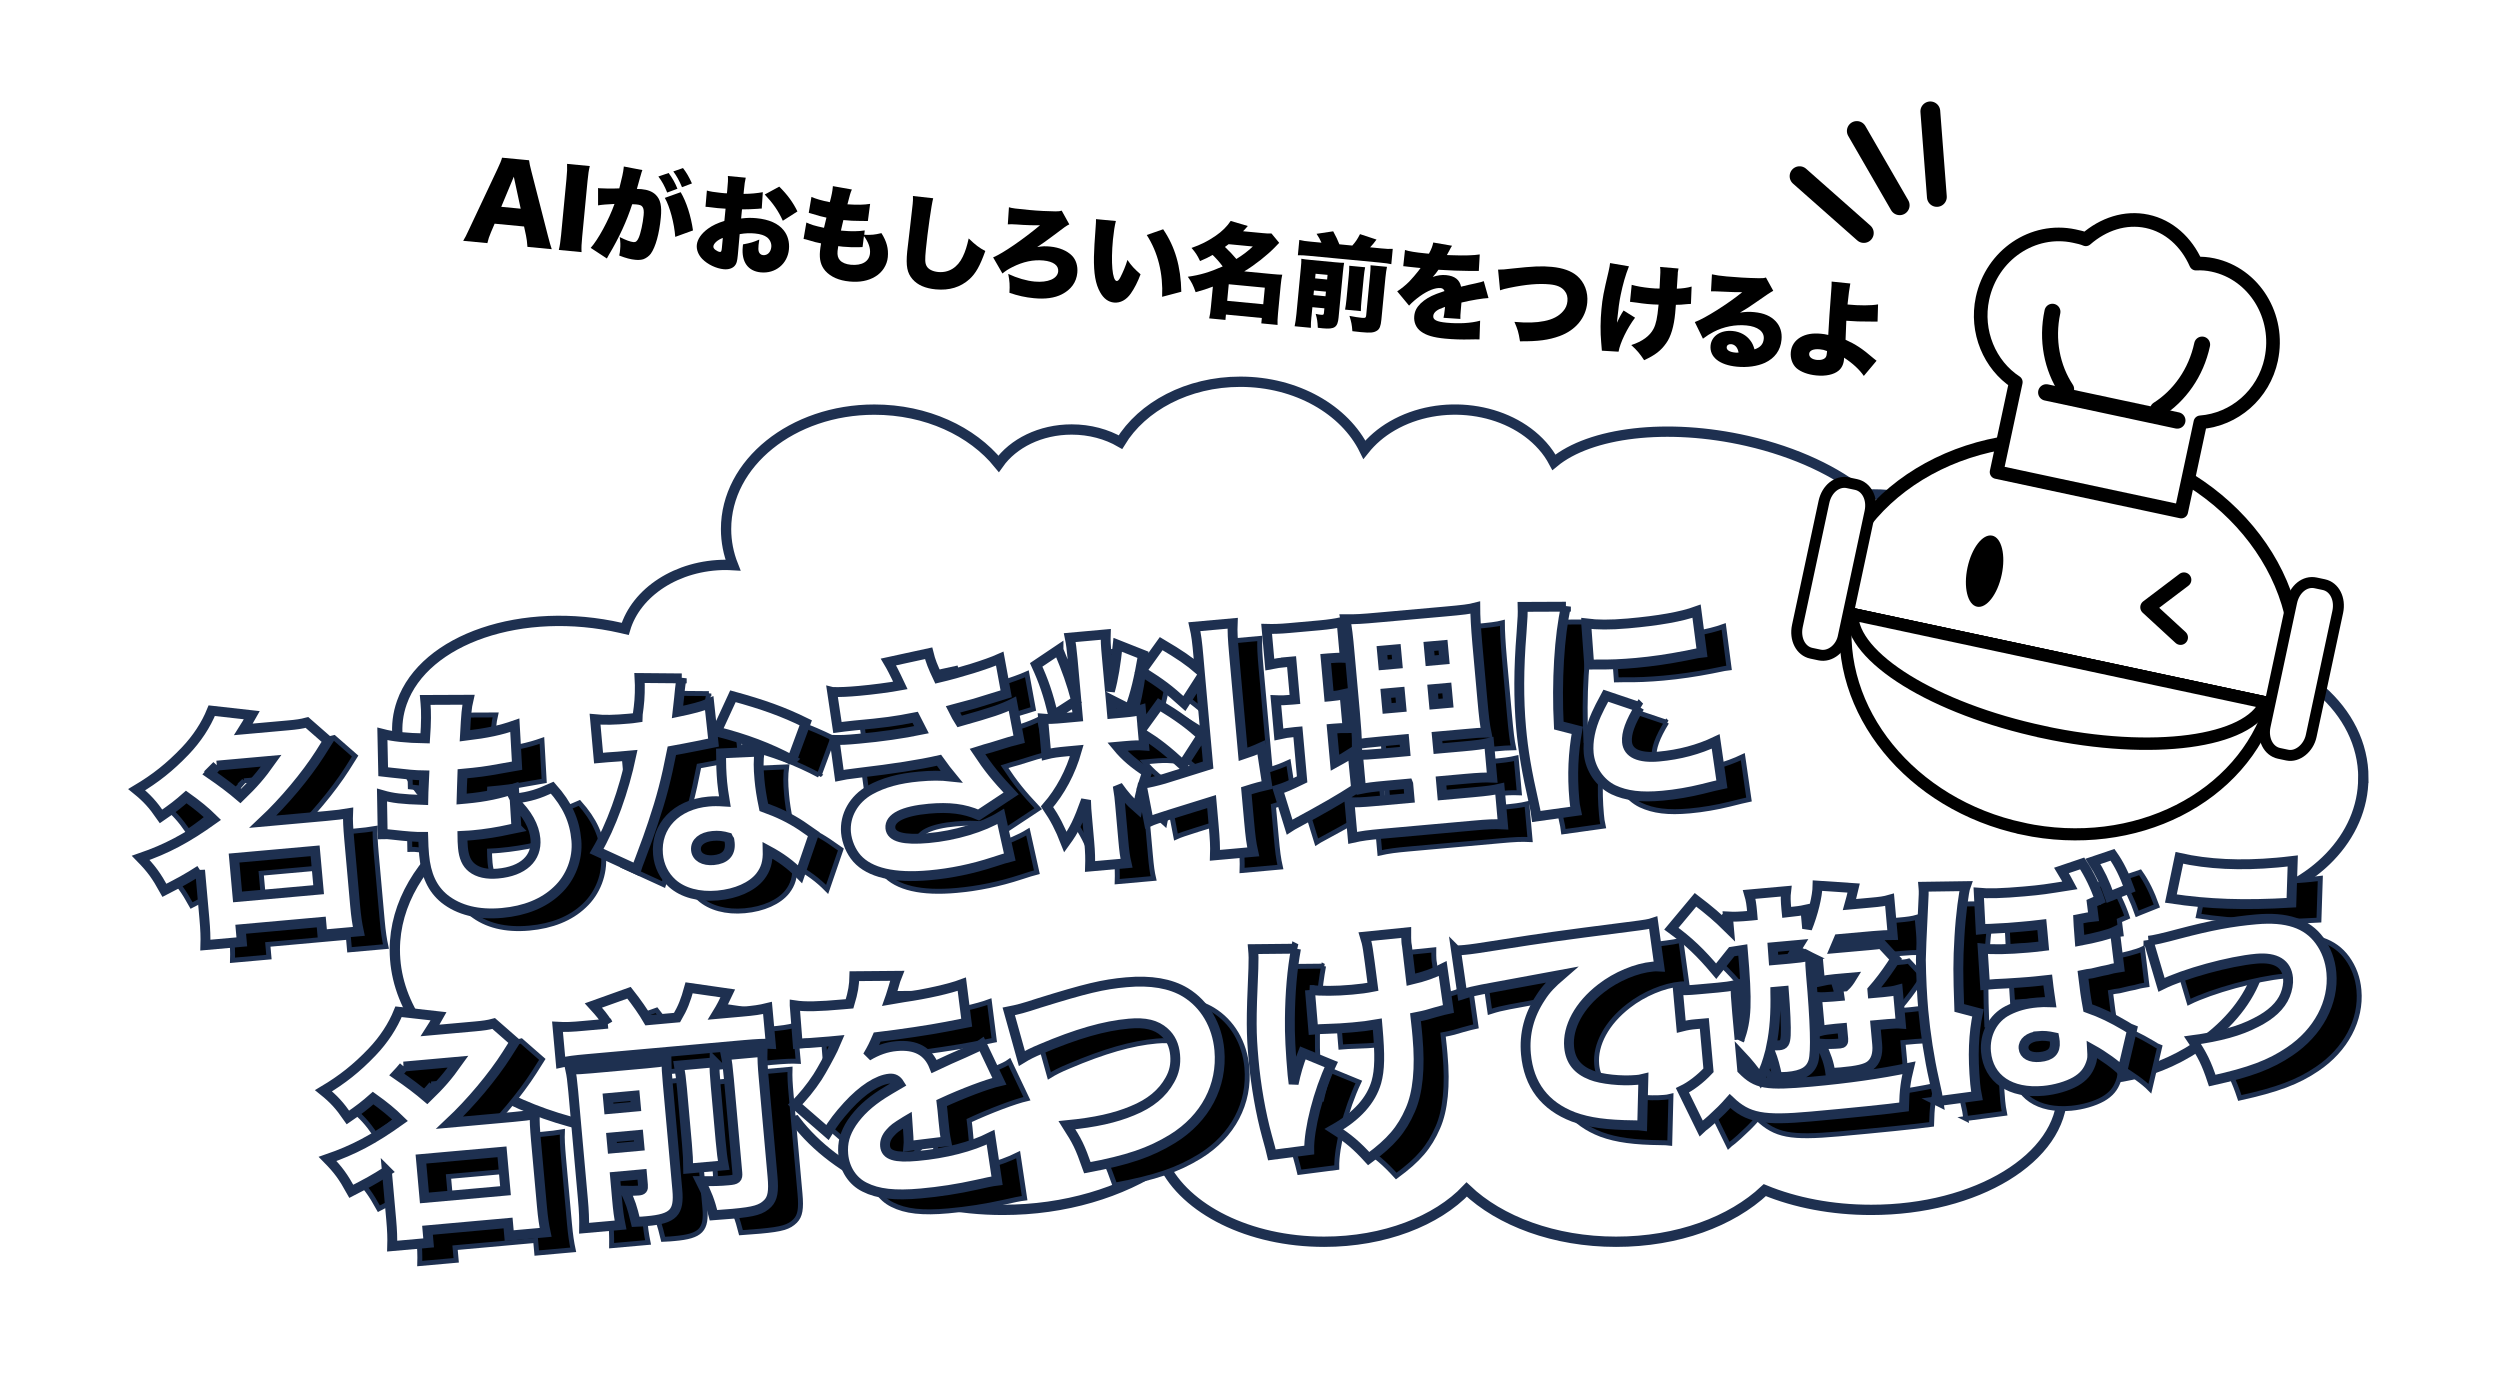 <?xml version="1.0" encoding="UTF-8"?><svg id="layer1" xmlns="http://www.w3.org/2000/svg" xmlns:xlink="http://www.w3.org/1999/xlink" viewBox="0 0 400 220"><defs><style>.cls-1{stroke-width:1.75px;}.cls-1,.cls-2,.cls-3,.cls-4,.cls-5,.cls-6,.cls-7,.cls-8{fill:#fff;}.cls-1,.cls-2,.cls-3,.cls-9,.cls-5,.cls-6,.cls-10,.cls-11,.cls-7,.cls-8{stroke:#000;}.cls-1,.cls-2,.cls-3,.cls-9,.cls-10,.cls-11,.cls-7{stroke-linecap:round;}.cls-1,.cls-5,.cls-6,.cls-8{stroke-miterlimit:10;}.cls-2{stroke-width:2.56px;}.cls-2,.cls-3,.cls-9,.cls-10,.cls-11,.cls-7{stroke-linejoin:round;}.cls-3{stroke-width:2.56px;}.cls-12{stroke-width:1.65px;}.cls-12,.cls-9,.cls-13,.cls-14,.cls-10,.cls-11{fill:none;}.cls-12,.cls-13,.cls-14{stroke:#1e3050;}.cls-9{stroke-width:3.17px;}.cls-5{stroke-width:1.99px;}.cls-13{stroke-width:1.58px;}.cls-14{stroke-width:.79px;}.cls-6{stroke-width:1.94px;}.cls-10{stroke-width:2.63px;}.cls-15{filter:url(#drop-shadow-1);}.cls-11{stroke-width:2.37px;}.cls-7{stroke-width:2.18px;}.cls-8{stroke-width:2.1px;}</style><filter id="drop-shadow-1" filterUnits="userSpaceOnUse"><feOffset dx="5.28" dy="5.28"/><feGaussianBlur result="blur" stdDeviation="5.28"/><feFlood flood-color="#1e3050" flood-opacity=".75"/><feComposite in2="blur" operator="in"/><feComposite in="SourceGraphic"/></filter></defs><g><path class="cls-4" d="M378.14,124.46c0-10.81-10.3-19.69-23.43-20.62,.29-1.33,.45-2.71,.45-4.11,0-11.85-10.75-21.46-24.01-21.46-6.45,0-12.3,2.28-16.61,5.97-3.7-3.15-8.93-5.13-14.75-5.13-.5,0-.99,.03-1.48,.06-4.33-3.67-10.9-6.82-18.75-8.62-12.84-2.94-25.16-1.36-30.93,3.42-.49-.92-1.09-1.82-1.85-2.66-5.54-6.22-16.3-7.64-24.01-3.17-1.84,1.06-3.32,2.37-4.47,3.81-3.13-6.36-10.83-10.87-19.85-10.87-8.44,0-15.71,3.95-19.18,9.66-2.2-1.27-4.89-2.02-7.8-2.02-5.01,0-9.37,2.21-11.69,5.49-4.24-5.22-11.55-8.67-19.88-8.67-13.11,0-23.73,8.56-23.73,19.11,0,2.01,.39,3.96,1.11,5.78-.37-.02-.73-.05-1.11-.05-7.84,0-14.39,4.37-16.14,10.25-.22-.05-.44-.11-.66-.16-15.76-3.61-31.46,1.73-35.07,11.93-2.56,7.24,1.65,14.97,9.94,20.15-6.89,5.22-11.07,12-11.07,19.42,0,16.47,20.54,29.83,45.89,29.83,6.48,0,12.65-.88,18.24-2.46,6.49,8.49,18.91,14.24,33.18,14.24,9.92,0,18.95-2.78,25.71-7.32,3.46,7.2,13.65,12.42,25.67,12.42,9.61,0,18.05-3.34,22.81-8.36,5.3,5.05,14.03,8.36,23.9,8.36s18.49-3.26,23.8-8.26c4.86,2,10.72,3.16,17.03,3.16,16.87,0,30.54-8.34,30.54-18.63,0-1.03-.14-2.04-.41-3.03,6.86,1.93,16.16-.02,23.41-5.46,8.93-6.7,11.53-16.27,6.26-22.03,10.91-2.4,18.93-10.43,18.93-19.97Z"/><path class="cls-12" d="M378.14,124.46c0-10.81-10.3-19.69-23.43-20.62,.29-1.33,.45-2.71,.45-4.11,0-11.85-10.75-21.46-24.01-21.46-6.45,0-12.3,2.28-16.61,5.97-3.7-3.15-8.93-5.13-14.75-5.13-.5,0-.99,.03-1.48,.06-4.33-3.67-10.9-6.82-18.75-8.62-12.84-2.94-25.16-1.36-30.93,3.42-.49-.92-1.09-1.82-1.85-2.66-5.54-6.22-16.3-7.64-24.01-3.17-1.84,1.06-3.32,2.37-4.47,3.81-3.13-6.36-10.83-10.87-19.85-10.87-8.44,0-15.71,3.95-19.18,9.66-2.2-1.27-4.89-2.02-7.8-2.02-5.01,0-9.37,2.21-11.69,5.49-4.24-5.22-11.55-8.67-19.88-8.67-13.11,0-23.73,8.56-23.73,19.11,0,2.01,.39,3.96,1.11,5.78-.37-.02-.73-.05-1.11-.05-7.84,0-14.39,4.37-16.14,10.25-.22-.05-.44-.11-.66-.16-15.76-3.61-31.46,1.73-35.07,11.93-2.56,7.24,1.65,14.97,9.94,20.15-6.89,5.22-11.07,12-11.07,19.42,0,16.47,20.54,29.83,45.89,29.83,6.48,0,12.65-.88,18.24-2.46,6.49,8.49,18.91,14.24,33.18,14.24,9.92,0,18.95-2.78,25.71-7.32,3.46,7.2,13.65,12.42,25.67,12.42,9.61,0,18.05-3.34,22.81-8.36,5.3,5.05,14.03,8.36,23.9,8.36s18.49-3.26,23.8-8.26c4.86,2,10.72,3.16,17.03,3.16,16.87,0,30.54-8.34,30.54-18.63,0-1.03-.14-2.04-.41-3.03,6.86,1.93,16.16-.02,23.41-5.46,8.93-6.7,11.53-16.27,6.26-22.03,10.91-2.4,18.93-10.43,18.93-19.97Z"/></g><g><path d="M84.39,39.51c-.06-.81-.11-1.25-.23-1.82l-.31-1.45-4.71-.45-.58,1.36c-.28,.64-.44,1.14-.58,1.75l-3.87-.37c.3-.47,.48-.85,.99-1.94l4.53-9.62c.37-.78,.57-1.26,.7-1.74l4.32,.41c.07,.49,.14,.93,.39,1.84l2.64,10.3c.23,.91,.43,1.61,.6,2.09l-3.87-.37Zm-2.18-11.24l-2.01,4.82,3.11,.3-1.1-5.11Z"/><path d="M94.37,26.57c-.17,.67-.25,1.23-.37,2.44l-.85,8.87c-.11,1.14-.14,1.76-.1,2.46l-3.64-.35c.16-.64,.26-1.33,.37-2.44l.85-8.87c.12-1.24,.13-1.72,.1-2.46l3.64,.35Z"/><path d="M95.72,30.09c.07,.02,.11,.03,.15,.03,.53,.05,2.11,.07,3.22,.02,.43-1.69,.64-2.66,.69-3.22,0-.07,.02-.17,.03-.28l2.97,.57c-.08,.19-.11,.26-.14,.39-.02,.05-.05,.2-.08,.29l-.17,.58c-.23,.83-.41,1.5-.49,1.76,.29,0,.48,.01,.72,.03,1.03,.1,1.76,.39,2.28,.89,.78,.76,1.01,1.8,.83,3.67-.25,2.58-.83,4.68-1.6,5.77-.27,.37-.72,.7-1.15,.87-.35,.12-.78,.16-1.31,.11-.76-.07-1.5-.26-2.59-.68,.1-.47,.11-.66,.14-.95,.07-.73,.05-1.18-.06-2.01,.91,.47,1.73,.77,2.21,.81,.35,.03,.58-.16,.81-.67,.32-.7,.68-2.36,.8-3.63,.07-.69,0-1.1-.19-1.35-.16-.23-.39-.32-.97-.38-.15-.01-.31-.03-.67-.03-.86,2.66-2.12,5.41-3.73,8.09-.16,.3-.2,.35-.32,.59l-2.59-1.7c1.17-1.29,2.88-4.43,3.81-7.03-1.06,.05-2.13,.13-2.63,.23v-2.77Zm11.26-2.41c.59,.79,1.05,1.6,1.41,2.52l-1.64,.61c-.45-1.1-.8-1.75-1.41-2.57l1.64-.56Zm1.93,3.07c.92,1.56,1.64,3.8,1.97,6.12l-2.84,1.03c-.15-2.13-.87-4.86-1.67-6.24l2.54-.91Zm.37-3.86c.55,.72,.95,1.39,1.43,2.46l-1.59,.6c-.46-1.1-.86-1.8-1.39-2.52l1.55-.54Z"/><path d="M121.89,33.37c-.25,0-.3,0-.64,.04-.66,.05-1.71,.09-2.53,.09l-.14,1.46c.98-.12,1.57-.13,2.44-.05,2.03,.19,3.51,.85,4.37,1.94,.66,.81,.95,1.89,.84,3.04-.22,2.33-2.16,3.92-4.51,3.69-2.05-.2-3.11-1.68-2.88-4.07,0-.08,.02-.23,.04-.41,1.24-.23,1.65-.36,2.61-.77-.05,.34-.08,.53-.12,.87-.05,.51-.04,.8,.03,1.05,.09,.31,.35,.54,.68,.57,.71,.07,1.25-.47,1.33-1.31,.05-.56-.19-1.14-.67-1.53-.42-.32-1.05-.54-1.93-.62-.81-.08-1.5-.06-2.46,.1l-.26,2.93-.04,.43c-.1,1.01-.2,1.37-.48,1.69-.36,.43-1.01,.64-1.76,.57-1.22-.12-2.58-.76-3.45-1.65-.62-.64-.95-1.46-.87-2.25,.09-.89,.72-1.82,1.8-2.6,.72-.52,1.45-.86,2.61-1.24l.19-1.95-1.26-.09-1.6-.19s-.2-.02-.35-.02l.22-2.6c.52,.15,1.19,.26,2.25,.37,.1,0,.12,.01,.63,.06q.23,0,.33,.01l.05-.53c.12-1.24,.14-1.62,.1-2.24l2.86,.27c-.14,.59-.19,.97-.3,2.06l-.05,.53c1.14,0,2.18-.11,3.08-.27l-.17,2.62Zm-6.24,4.7c-.81,.29-1.47,.88-1.51,1.34-.02,.2,.08,.38,.31,.56,.22,.17,.52,.32,.72,.34,.21,.02,.28-.09,.33-.64l.15-1.6Zm9.6-2.75c-.7-1.55-1.54-2.77-2.89-4.2l2.32-1.26c1.3,1.28,2.21,2.53,2.91,3.97l-2.35,1.5Z"/><path d="M138.25,37.57c1.23,.03,1.65,0,2.78-.27,.84,1.33,1.15,2.48,1.02,3.84-.12,1.26-.87,2.44-2,3.11-1.1,.68-2.51,.95-4.13,.79-1.7-.16-3-.74-3.86-1.69-.72-.82-.99-1.83-.86-3.19,.03-.36,.09-.73,.17-1.22-.51-.08-1.19-.26-2.1-.54-.32-.1-.42-.12-.7-.17l.45-2.63c.73,.35,1.33,.53,2.82,.85,.03-.16,.17-.72,.39-1.63-.66-.13-1.19-.28-2.25-.6-.24-.07-.34-.1-.58-.17l.43-2.55c.7,.32,1.65,.59,2.94,.85,.29-1.07,.42-1.78,.47-2.34,0-.05,.01-.13,.02-.23l3.04,.54c-.23,.51-.33,.87-.71,2.37,1.63,.11,2.6,.08,3.63-.07l-.36,2.74q-.38,0-1.2-.01c-1.1,0-1.61-.04-2.72-.14q-.04,.21-.19,.8c-.05,.21-.08,.34-.2,.88,.15,.01,.3,.03,.35,.03,1.29,.12,2.48,.1,3.46-.05l-.08,.69Zm-.24,1.96c-.17,0-.18,0-.54,.02-.77,.03-1.78,0-2.61-.08-.17-.02-.28-.03-.74-.09-.04,.21-.08,.53-.11,.79-.06,.66,.06,1.12,.38,1.47,.36,.4,.96,.64,1.73,.72,1.8,.17,2.96-.52,3.08-1.84,.08-.84-.25-1.78-.97-2.75l-.22,1.76Z"/><path d="M149.31,31.72c-.28,1.02-.9,5.42-1.17,8.19-.16,1.65-.14,2.16,.1,2.63,.27,.53,.95,.89,1.86,.98,1.7,.16,3.12-.72,3.94-2.44,.42-.86,.68-1.72,.95-2.93,1.13,1.08,1.65,1.48,2.66,2.01-.87,2.42-1.53,3.58-2.53,4.5-1.44,1.3-3.23,1.84-5.4,1.64-1.69-.16-2.91-.7-3.72-1.63-.86-1-1.07-2.09-.85-4.41q.04-.43,.44-3.75c.19-1.67,.38-3.24,.44-3.88,.05-.51,.06-.78,.04-1.27l3.24,.36Z"/><path d="M161.4,33.15c.52,.17,1.1,.24,3.33,.45,1.31,.13,3.07,.21,4.16,.22,.58-.01,.65-.02,.98-.12l1.22,2.2c-.47,.22-.69,.38-2.67,1.88-.74,.56-1.94,1.42-2.47,1.75,.81-.14,1.32-.16,2.08-.08,1.46,.14,2.69,.66,3.48,1.45,.65,.66,.96,1.65,.86,2.74-.14,1.51-.99,2.69-2.47,3.45-1.16,.59-2.66,.8-4.48,.62-1.36-.13-2.53-.39-3.91-.86,.07-1.26,.04-1.78-.19-3.02,1.44,.67,2.92,1.1,4.21,1.22,2.13,.2,3.67-.45,3.78-1.62,.09-.96-.76-1.59-2.35-1.75-1.64-.16-3.27,.19-4.99,1.06-.67,.34-1.09,.61-1.58,1.02l-1.49-2.58c1.55-.64,4.8-2.88,7.51-5.14-.74,.03-2.5-.02-3.69-.12-.75-.05-1.13-.06-1.47-.02l.18-2.74Z"/><path d="M178.54,35.36c-.19,.73-.35,1.77-.47,2.98-.35,3.71-.09,6.55,.6,6.62,.18,.02,.38-.18,.59-.59,.45-.89,.84-1.81,1.13-2.78,.68,.98,1.09,1.41,2.1,2.3-.47,1.24-.96,2.2-1.56,3.07-.72,1.03-1.67,1.54-2.68,1.45-.93-.09-1.67-.64-2.23-1.65-.74-1.31-1.03-3-.99-5.66,.03-1.17,.1-2.56,.28-4.86,.04-.56,.05-.73,.05-1.18l3.18,.3Zm7.57,1.33c1.9,2.8,2.82,5.95,2.9,9.99l-3.07,.81c.17-3.72-.66-7.09-2.46-9.89l2.63-.92Z"/><path d="M194.06,45.86c-1.01,.39-1.56,.55-2.76,.89-.38-1.09-.63-1.6-1.25-2.47,1.93-.27,3.44-.71,5.58-1.65-.47-.65-.92-1.16-1.61-1.84-.65,.37-1.11,.6-2.01,.98-.43-.91-.75-1.41-1.37-2.1,1.47-.51,2.61-1.08,3.89-1.96,.98-.67,1.8-1.48,2.38-2.36l2.74,.81c-.39,.45-.52,.6-.76,.84l3.18,.3c.6,.06,.96,.08,1.36,.05l1.24,1.5q-.26,.26-.72,.75c-1.26,1.28-3.12,2.76-4.87,3.82l4.5,.43c.76,.07,1.18,.1,1.58,.1-.11,.46-.17,.95-.25,1.7l-.43,4.53c-.08,.81-.09,1.31-.07,1.81l-2.6-.25,.08-.86-5.74-.55-.08,.86-2.6-.25c.12-.52,.2-1.03,.27-1.79l.32-3.29Zm2.52-6.79c-.29,.22-.34,.27-.59,.44q1.09,1.04,1.83,1.93c1.12-.71,1.7-1.14,2.63-2l-3.87-.37Zm-.23,9.06l5.77,.55,.25-2.65-5.77-.55-.25,2.65Z"/><path d="M209.83,50.64c-.08,.86-.1,1.21-.09,1.81l-2.6-.25c.12-.59,.21-1.15,.29-1.98l.7-7.31c.08-.79,.09-1.11,.08-1.51,.44,.08,.86,.13,1.5,.19l3.9,.37c.78,.07,1.08,.09,1.45,.09-.07,.41-.12,.76-.2,1.57l-.69,7.2c-.15,1.55-.63,1.89-2.53,1.71-.18-.02-.45-.04-.79-.09-.06-1.09-.1-1.35-.34-2.22,.47,.1,.64,.13,.92,.15,.3,.03,.37-.03,.4-.31l.07-.73-1.92-.18-.14,1.49Zm1.6-11.82c-.25-.56-.38-.79-.78-1.41l2.66-.4c.43,.78,.76,1.48,.99,2.08l2.07,.2c.52-.58,.82-1.02,1.23-1.83l2.64,.87c-.38,.52-.63,.83-1.02,1.24l1.74,.17c.91,.09,1.32,.11,1.88,.08l-.23,2.45c-.49-.11-.92-.17-1.86-.26l-11.2-1.07c-.91-.09-1.37-.11-1.89-.1l.23-2.45c.59,.14,1.02,.2,1.88,.28l1.69,.16Zm.65,8.58l.07-.74-1.92-.18-.07,.74,1.92,.18Zm.26-2.68l.07-.74-1.92-.18-.07,.74,1.92,.18Zm6.08-1.95c-.09,.44-.15,.87-.22,1.58l-.36,3.72c-.08,.84-.1,1.19-.1,1.71l-2.53-.24c.1-.57,.15-.87,.23-1.67l.36-3.77c.07-.69,.08-1.04,.08-1.58l2.53,.24Zm3.5-.08c-.11,.51-.17,.95-.25,1.71l-.65,6.75c-.1,1.03-.28,1.48-.69,1.75-.52,.33-1.02,.39-2.58,.24q-.18-.02-1.37-.15c-.07-1.01-.17-1.5-.47-2.45,.88,.17,1.38,.25,1.97,.31,.56,.05,.67,0,.71-.4l.61-6.35c.08-.86,.1-1.18,.09-1.66l2.61,.25Z"/><path d="M224.77,39.99c.7,.23,1.68,.39,3.4,.56,.1,0,.26,.03,.46,.04,.41-.76,.57-1.2,.69-1.79l3.01,.52c-.16,.24-.18,.25-.42,.74-.26,.46-.39,.72-.41,.75q.17,0,1.02,.03c1.63,.07,3.34,.02,4.24-.13l-.15,2.64c-.52,0-1.02,0-1.5,0-1.19,0-3.27-.08-4.96-.19-.33,.47-.46,.66-.91,1.15,.74-.26,1.44-.36,2.15-.29,1.37,.13,2.15,.74,2.38,1.85q.29-.07,1.2-.29c.05-.01,.51-.12,1.06-.23,.97-.22,1.09-.25,1.37-.37l.76,2.71c-.87,.03-2.69,.33-4.33,.72-.03,.45-.03,.46-.1,1.19-.07,.74-.08,.99-.07,1.43l-2.7-.18c.07-.24,.14-.75,.25-1.74l-.16,.05c-.79,.29-.9,.35-1.22,.58-.3,.22-.48,.5-.51,.8-.06,.63,.53,.94,2.13,1.09,1.99,.19,3.92,.08,5.37-.32l-.1,3q-.48-.03-1.49,0c-1.34,.04-2.72-.01-4.01-.13-1.87-.18-3.02-.52-3.86-1.14-.78-.56-1.18-1.48-1.08-2.47,.07-.78,.38-1.38,1.01-2.01,.68-.65,1.48-1.13,2.55-1.54,.42-.16,.59-.21,1.28-.45-.12-.3-.31-.45-.62-.48-.84-.08-2.04,.39-3.3,1.29-.75,.55-1.24,.97-1.75,1.52l-1.9-2.29c.57-.35,1.33-.96,1.92-1.55,.41-.41,1.16-1.31,1.45-1.68q.29-.39,.37-.5c-.23-.02-.41-.04-.53-.05q-.71-.07-1.42-.15c-.23-.04-.34-.05-.57-.07-.03,0-.13-.01-.25-.02l.28-2.61Z"/><path d="M239.69,43.14c.67,0,1.09-.03,2.22-.17,3.44-.37,4.73-.43,6.4-.27,1.74,.17,3.08,.64,4.01,1.43,1.2,1.03,1.8,2.59,1.64,4.3-.23,2.43-1.86,4.4-4.42,5.34-1.75,.63-3.4,.86-6.34,.84-.25-1.53-.36-1.85-.89-3.11,2.04,.18,3.48,.13,4.77-.13,1.34-.26,2.33-.78,3.02-1.58,.41-.46,.63-.98,.69-1.6,.06-.66-.08-1.21-.46-1.66-.48-.6-1.21-.92-2.37-1.03-1.75-.17-3.79,0-6.48,.56-.63,.12-1.08,.25-1.47,.39l-.32-3.32Z"/><path d="M260.63,42.62c-.55,1.38-.98,2.89-1.33,4.61-.21,1.01-.38,2.25-.53,3.79,0,0-.01,.15-.04,.61,.3-.71,.61-1.29,1.04-1.95l1.84,1.15c-1.24,1.63-2.41,4.04-2.64,5.44l-2.67-.16q-.02-.35-.11-1.33c-.15-1.6-.13-3.53,.04-5.29,.17-1.82,.32-2.59,1.15-6.1,.14-.62,.18-.87,.23-1.3l3.02,.52Zm.43,2.95c.83,.23,1.77,.4,2.96,.52,.61,.06,1.03,.08,1.51,.08,.15-2.82,.16-2.86,.08-3.46l2.95,.25c-.06,.31-.09,.44-.11,.62,0,.07-.02,.17-.01,.32-.01,.32-.07,1.1-.15,2.29,.97-.04,1.67-.14,2.37-.34l-.11,2.78c-.28,0-.38,.01-.97,.06-.61,.06-.64,.07-1.44,.08-.06,.8-.07,.96-.11,1.34-.2,2.12-.69,3.76-1.44,4.8-.85,1.2-1.75,1.9-3.53,2.72-.67-1.03-1.16-1.61-2.06-2.42,1.79-.58,2.98-1.47,3.57-2.61,.39-.76,.6-1.73,.78-3.66,0-.02,.01-.1,.02-.2-.65-.01-1.06-.04-1.78-.1-.63-.06-1.15-.13-1.73-.22q-.54-.09-1.06-.13l.27-2.7Z"/><path d="M273.9,43.89c.69,.15,1.3,.24,2.37,.34,1.47,.14,3.31,.25,5,.28,.73,.02,.95,0,1.28-.11l1.17,2.13q-.45,.21-2.87,1.91c-.95,.66-1.27,.88-2.46,1.58,.95-.14,1.44-.16,2.29-.08,1.55,.15,2.63,.62,3.43,1.46,.73,.79,1.05,1.79,.93,2.98-.16,1.67-1.06,2.92-2.65,3.67-1.21,.55-2.83,.78-4.48,.62-2.8-.27-4.39-1.54-4.22-3.38,.15-1.54,1.63-2.52,3.55-2.33,1.19,.11,2.21,.68,2.84,1.56,.3,.4,.45,.74,.64,1.38,.93-.31,1.4-.83,1.48-1.68,.11-1.16-.95-1.98-2.78-2.15-1.75-.17-3.66,.2-5.24,1.03-.55,.28-1.12,.64-1.71,1.09l-1.3-2.66c1.59-.57,5.34-2.94,7.59-4.78-.89,.02-1.55-.02-3.9-.12-.45-.03-.77-.02-1.1-.02l.15-2.72Zm3.07,11.18c-.38-.04-.67,.15-.7,.48-.04,.45,.46,.78,1.35,.86,.2,.02,.23,.02,.55,0-.14-.81-.56-1.29-1.21-1.35Z"/><path d="M296.05,45.36c-.14,.72-.3,1.92-.42,3.13,0,.03-.01,.13-.02,.23,1.94,.19,3.79,.18,4.88-.02l-.08,2.76c-.33-.01-.48-.01-1.17-.01-1.69,0-2.34-.02-3.83-.13q-.04,.78-.12,3.04c1.63,.74,2.7,1.44,4.46,2.96,.28,.23,.33,.26,.5,.4l-2.04,2.43c-.66-.98-1.79-2.04-3.16-2.92,0,.12,0,.22-.01,.28-.07,.78-.37,1.38-.87,1.8-.76,.63-2.06,.91-3.56,.76-1.34-.13-2.48-.56-3.18-1.17-.66-.6-1-1.57-.9-2.57,.1-1.01,.62-1.81,1.53-2.36,.9-.52,1.94-.7,3.31-.57,.43,.04,.68,.08,1.15,.19,.06-1.33,.29-4.73,.47-6.98,.06-.81,.08-1.03,.07-1.56l3.01,.31Zm-4.88,10.53c-.99-.1-1.65,.18-1.7,.69-.05,.55,.43,.93,1.26,1.01,.68,.06,1.23-.13,1.43-.5,.08-.18,.11-.26,.15-.7,0-.08,.02-.22,.02-.22-.47-.18-.71-.24-1.16-.28Z"/></g><line class="cls-9" x1="287.93" y1="28.19" x2="298.21" y2="37.28"/><line class="cls-9" x1="297.09" y1="20.96" x2="303.95" y2="32.84"/><g><g><path d="M36.35,141.66c-2.05,1.32-3.2,1.93-5.7,3.22-1.3-2.35-2.07-3.42-3.8-5.19,4.14-1.43,7.29-3.08,11.62-6.17-1.31-1.29-2.53-2.28-4.33-3.57-1.28,1.13-2.19,1.84-4.03,3.1-1.33-1.92-2.25-2.93-3.9-4.27,3.02-1.8,5.3-3.61,7.76-6.18,1.88-1.97,3.33-4.18,4.25-6.46l6.4,.72c-.68,1.2-.91,1.61-1.33,2.27l7.13-.64c1.34-.12,2.15-.23,3.03-.47l3.37,2.95q-.46,.71-1.28,2.04c-2.23,3.49-5.72,7.68-9.14,10.89l10.11-.91c1.71-.15,2.63-.28,3.52-.43-.05,1.1,.02,2.27,.17,4.02l.95,10.65c.17,1.91,.35,3.06,.6,4.22l-5.83,.52-.18-2.02-12.89,1.16,.18,2.02-5.83,.52c.04-1.26,0-2.47-.16-4.26l-.69-7.74Zm2.69-16.74c-.54,.64-.64,.76-1.12,1.28q2.83,1.94,4.86,3.68c2.17-2.11,3.26-3.35,4.95-5.73l-8.7,.78Zm3.31,21.02l12.97-1.16-.56-6.22-12.97,1.16,.56,6.22Z"/><path d="M86.68,130.25c2.73-.44,3.64-.72,6.02-1.79,2.42,2.72,3.58,5.24,3.86,8.43,.26,2.95-.89,6-3.1,8.04-2.14,2.04-5.14,3.24-8.78,3.57-3.83,.34-6.93-.44-9.23-2.27-1.94-1.59-2.96-3.81-3.25-7-.08-.85-.12-1.71-.15-2.89-1.16,.02-2.74-.11-4.86-.35-.76-.09-.98-.11-1.62-.09l-.11-6.26c1.77,.51,3.17,.66,6.59,.78,0-.39,.07-1.73,.17-3.93-1.5-.02-2.75-.15-5.21-.43-.57-.07-.79-.08-1.36-.15l-.13-6.06c1.69,.44,3.88,.67,6.84,.72,.18-2.6,.18-4.29,.06-5.61-.01-.12-.03-.31-.05-.54l6.93-.03c-.3,1.28-.37,2.15-.57,5.77,3.63-.44,5.76-.91,7.98-1.69l.36,6.47q-.85,.15-2.65,.47c-2.43,.45-3.58,.59-6.07,.82q0,.51-.09,1.93c-.03,.51-.04,.83-.07,2.12,.33-.03,.67-.06,.78-.07,2.9-.26,5.51-.81,7.61-1.58l.11,1.64Zm.3,4.64c-.37,.07-.41,.08-1.18,.26-1.69,.39-3.94,.75-5.8,.91-.37,.03-.63,.06-1.68,.11,0,.51,.04,1.25,.09,1.87,.14,1.56,.6,2.57,1.45,3.24,.97,.77,2.38,1.08,4.13,.92,4.05-.36,6.3-2.45,6.02-5.56-.18-1.98-1.29-4-3.3-5.93l.26,4.17Z"/><path d="M113.42,110.97c-.16,.72-.2,.72-.43,3.17-.1,.95-.15,1.31-.25,2.22,2.35-.49,3.93-.9,5.08-1.4l.68,6.29q-.88,.16-2.72,.56c-.99,.21-3.02,.58-3.94,.75-.93,4.71-1.65,7.48-3.04,11.64-.62,1.86-.89,2.59-2.07,5.75q-.4,1.02-.57,1.58l-6.37-2.92c2.31-3.93,4.38-9.68,5.56-15.31q-.71,.06-2.08,.19-.85,.08-1.71,.12c-.15,.01-.3,.03-1.45,.13l-.56-6.22c1.44,.15,3.16,.11,5.46-.1,.41-.04,.59-.05,1.33-.16q0-.31,.19-1.66c.18-1.35,.23-3.27,.14-4.68l6.75,.06Zm18.92,31.34c-1.52-1.55-3.05-2.67-5.17-3.81,.05,1.84-.29,3-1.2,4.18-1.31,1.65-3.83,2.77-6.81,3.04-2.97,.27-5.58-.44-7.25-1.94-1.34-1.21-2.13-2.83-2.29-4.65-.4-4.51,2.92-7.98,8.08-8.44,.78-.07,1.38-.08,2.62,0-.24-1.47-.35-2.2-.43-3.1-.14-1.59-.18-2.84-.19-4.61l6.16-.28c-.18,1.39-.18,2.56-.01,4.43,.13,1.4,.3,2.56,.7,4.48,2.36,.85,4.2,1.74,6.03,2.95,.12,.07,.76,.52,1.96,1.36l-2.2,6.39Zm-13.96-6.12c-1.75,.16-2.79,1.03-2.68,2.24,.1,1.13,1.21,1.77,2.8,1.63,1.86-.17,2.75-1.11,2.6-2.74-.02-.27-.11-.81-.15-.85-1.04-.3-1.68-.36-2.57-.28Zm12.69-12.15c-3.7-1.98-7.5-3.4-12.06-4.56l2.6-5.64c4.84,1.33,8.01,2.46,11.65,4.25l-2.2,5.96Z"/><path d="M137.52,113.15c1.31,.04,2.54-.03,4.25-.18,2.12-.19,4.97-.56,6.63-.87-.97-2.07-1.51-3.08-1.91-3.75l6.43-1.4c.3,1.23,.64,2.1,1.51,3.94,3.52-.83,7.79-2.15,9.87-3.08l1.03,5.63q-.69,.22-2.7,.83c-2.11,.66-2.15,.7-5.81,1.66,.36,.71,.86,1.68,1.04,1.94,5.08-1.43,6.82-2.02,8.47-2.84l1.07,5.66q-.84,.19-4.49,1.34s-1.72,.47-2.19,.63c1.77,2.66,2.95,4.12,5.4,6.73l-5.2,3.44c-2.3-1.01-4.72-1.3-7.96-1.01-4.12,.37-6.31,1.47-6.16,3.1,.13,1.44,2.12,1.96,6.06,1.61,4.27-.38,8.76-1.73,11.6-3.47l1.44,6.49q-.77,.19-2.55,.78c-3.46,1.13-6.84,1.83-10.3,2.14-5.65,.51-9.55-.4-11.59-2.68-.96-1.09-1.62-2.64-1.76-4.15-.24-2.72,1.24-5.36,3.85-6.81,2.11-1.17,4.59-1.86,7.82-2.15,1.97-.18,3.47-.19,5.17,0-.46-.55-1.1-1.43-1.96-2.61-3.12,.71-7.37,1.37-12.71,2-2.22,.28-2.33,.29-3.22,.48l-.78-5.73c1.09,.02,1.8,0,3.84-.19,3.57-.32,7.12-.83,10.1-1.45-.14-.3-.5-.97-1.04-1.98-3.24,.64-4.94,.87-9.66,1.3-1.67,.19-1.93,.21-2.78,.33l-.85-5.69Z"/><path d="M173.7,106.42c1.39,3.36,2.04,5.15,2.83,8.13l-3.65,2.36c-.87-3.49-1.54-5.47-2.75-8.1l3.57-2.4Zm13.36,22c-.3,1.2-.43,1.84-.71,3.32-1.26-1.1-2.05-1.97-3.17-3.56,.26,1.66,.27,1.78,.38,3.02l.5,5.6c.16,1.83,.28,2.72,.52,3.75l-5.83,.52c.04-1.18,.02-2.27-.13-3.94l-.31-3.5c-.13-1.4-.2-2.25-.21-3.19-1.23,3.44-1.89,4.79-3.29,6.72-.87-2.23-1.69-3.81-2.94-5.65,2.1-2.42,3.78-5.51,4.77-9.01l-1.41,.13c-1.75,.16-2.49,.26-3.48,.51l-.51-5.72c.87,.08,1.65,.05,3.47-.12l2.08-.19-.83-9.21c-.15-1.63-.26-2.48-.46-3.45l5.76-.52c-.03,.9,0,1.76,.16,3.43l.51,5.64c.54-1.93,.95-4.44,1.25-7.4l4.04,1.6c-.64,3.74-1.21,6.18-2.14,8.7l-3.02-1.53,.2,2.25,1.75-.16c1.56-.14,2.12-.23,2.88-.46l.26,2.88,2.67-3.69c2.97,1.81,4.61,3,6.81,4.95l-3.03,4.7c-2.57-2.36-4.1-3.55-6.37-4.99l.17,1.87c-.94-.07-1.61-.05-3.06,.08l-1.23,.11c1.26,1.53,2.72,2.77,4.75,4.08-.29,.89-.38,1.17-.59,1.82,.81-.11,2.17-.43,3.34-.77l7.03-2.2-1.24-13.84-2.56,3.99c-2.61-2.35-3.53-3.05-6.87-5.18l3.16-4.4c3.05,1.8,4.4,2.74,6.15,4.23l-.18-2.06c-.22-2.49-.35-3.53-.66-4.88l6.13-.55c-.06,1.38,0,2.43,.22,4.92l1.44,16.06c1.16-.38,1.85-.64,2.93-1.13l.92,6.03c-.84,.19-1.8,.43-3.33,.92l.44,4.86c.23,2.53,.35,3.5,.67,4.92l-6.13,.55c.05-1.49,0-2.43-.22-4.99l-.32-3.61-6.52,2.03c-2.08,.66-2.77,.88-3.52,1.22l-1.06-5.51Z"/><path d="M210.1,108.37c-.89,.08-1.52,.18-2.59,.39l-.51-5.71c.98,.03,2.14,0,3.58-.13l4.91-.44c1.52-.14,2.56-.31,3.51-.51l.51,5.71c-.9-.04-1.72,0-2.58,.08l-.48,.04,.54,6.06,.22-.02c.89-.08,1.44-.17,2.25-.36l.49,5.44c-.86,0-1.46,.01-2.28,.09l-.22,.02,.49,5.44c1.18-.65,1.53-.84,2.81-1.66l.56,5.79c-2.83,1.82-4.93,3.03-9.86,5.7-.25,.14-.29,.14-.78,.46l-1.85-5.99c1.2-.38,1.67-.58,3.86-1.64l-.68-7.62-.45,.04c-1.08,.1-1.74,.2-2.59,.39l-.49-5.48c.86,.04,1.54,.02,2.73-.09l.33-.03-.54-6.06-.89,.08Zm19.54,19.45l-3.42,.31c-2.42,.22-3.08,.32-4.11,.53l-.49-5.48c.9,.04,1.65,0,4.1-.21l3.46-.31-.17-1.94-3.31,.3c-2.49,.22-3.27,.33-4.26,.5,.01-1.1-.08-2.54-.32-5.22l-.84-9.33c-.25-2.84-.41-4.12-.68-5.46,1.57,.02,2.77-.05,5.26-.28l10.63-.95c2.94-.26,4.01-.4,4.89-.63,0,1.21,.1,3.17,.33,5.77l.79,8.79c.27,2.99,.42,4.23,.67,5.43-1.12,.02-1.46,.05-3.65,.25l-4.27,.38,.18,1.94,3.94-.35c2.23-.2,3.19-.33,4.22-.57l.5,5.56c-1.17-.05-2.13,0-4.18,.18l-4.01,.36,.2,2.25,4.98-.45c2.19-.2,3.19-.33,4.22-.57l.51,5.71c-1.36-.07-2.44-.02-4.7,.19l-14.6,1.31c-2.23,.2-3.27,.33-4.74,.66l-.51-5.71c1.09,.06,1.95,.02,3.99-.16l5.61-.5-.2-2.25Zm-4.19-21.29l.21,2.29,2.27-.2-.21-2.29-2.27,.2Zm.61,6.84l.22,2.41,2.27-.2-.22-2.41-2.27,.2Zm7.1-5.22l2.27-.2-.21-2.29-2.27,.2,.21,2.29Zm.62,6.96l2.27-.2-.22-2.41-2.27,.2,.22,2.41Z"/><path d="M254.89,99.5c-1.05,4.56-1.51,11.93-1.14,19.03l2.95,.76c-.65,3.58-.82,7.13-.47,11.01,.07,.74,.1,1.09,.28,1.89l-6.36,.89c-.1-.74-.13-1.05-.37-2.04-1.17-5.15-1.74-8.5-2.07-12.2-.4-4.47-.39-9.41,.07-15.09,.2-2.76,.21-3.04,.18-4.21l6.93-.03Zm3.24,2.69c1.78,.23,3.77,.25,6.67,0,4.94-.44,8.56-1.08,10.99-1.96l.86,6.62c-.33,.03-.7,.1-2.73,.52-2.54,.5-5.24,.9-7.8,1.13-2.27,.2-4.13,.29-6.42,.26-.3-.01-.56,.01-1.09,.02l-.48-6.58Zm8.54,13.38c-1.5,2.45-2.13,4.19-2.01,5.59,.16,1.79,1.92,2.61,5.08,2.33,3.31-.3,6.38-1.12,9.11-2.42l.99,6.85q-.96,.2-3.12,.75c-1.98,.49-4.26,.89-6.38,1.08-3.46,.31-5.8,.01-7.84-.94-2.19-1.06-3.75-3.35-3.97-5.87-.17-1.91,.27-4.1,1.24-6.23,.44-.94,.63-1.35,1.5-2.96l5.41,1.83Z"/></g><g><path class="cls-14" d="M36.35,141.66c-2.05,1.32-3.2,1.93-5.7,3.22-1.3-2.35-2.07-3.42-3.8-5.19,4.14-1.43,7.29-3.08,11.62-6.17-1.31-1.29-2.53-2.28-4.33-3.57-1.28,1.13-2.19,1.84-4.03,3.1-1.33-1.92-2.25-2.93-3.9-4.27,3.02-1.8,5.3-3.61,7.76-6.18,1.88-1.97,3.33-4.18,4.25-6.46l6.4,.72c-.68,1.2-.91,1.61-1.33,2.27l7.13-.64c1.34-.12,2.15-.23,3.03-.47l3.37,2.95q-.46,.71-1.28,2.04c-2.23,3.49-5.72,7.68-9.14,10.89l10.11-.91c1.71-.15,2.63-.28,3.52-.43-.05,1.1,.02,2.27,.17,4.02l.95,10.65c.17,1.91,.35,3.06,.6,4.22l-5.83,.52-.18-2.02-12.89,1.16,.18,2.02-5.83,.52c.04-1.26,0-2.47-.16-4.26l-.69-7.74Zm2.69-16.74c-.54,.64-.64,.76-1.12,1.28q2.83,1.94,4.86,3.68c2.17-2.11,3.26-3.35,4.95-5.73l-8.7,.78Zm3.31,21.02l12.97-1.16-.56-6.22-12.97,1.16,.56,6.22Z"/><path class="cls-14" d="M86.68,130.25c2.73-.44,3.64-.72,6.02-1.79,2.42,2.72,3.58,5.24,3.86,8.43,.26,2.95-.89,6-3.1,8.04-2.14,2.04-5.14,3.24-8.78,3.57-3.83,.34-6.93-.44-9.23-2.27-1.94-1.59-2.96-3.81-3.25-7-.08-.85-.12-1.71-.15-2.89-1.16,.02-2.74-.11-4.86-.35-.76-.09-.98-.11-1.62-.09l-.11-6.26c1.77,.51,3.17,.66,6.59,.78,0-.39,.07-1.73,.17-3.93-1.5-.02-2.75-.15-5.21-.43-.57-.07-.79-.08-1.36-.15l-.13-6.06c1.69,.44,3.88,.67,6.84,.72,.18-2.6,.18-4.29,.06-5.61-.01-.12-.03-.31-.05-.54l6.93-.03c-.3,1.28-.37,2.15-.57,5.77,3.63-.44,5.76-.91,7.98-1.69l.36,6.47q-.85,.15-2.65,.47c-2.43,.45-3.58,.59-6.07,.82q0,.51-.09,1.93c-.03,.51-.04,.83-.07,2.12,.33-.03,.67-.06,.78-.07,2.9-.26,5.51-.81,7.61-1.58l.11,1.64Zm.3,4.64c-.37,.07-.41,.08-1.18,.26-1.69,.39-3.94,.75-5.8,.91-.37,.03-.63,.06-1.68,.11,0,.51,.04,1.25,.09,1.87,.14,1.56,.6,2.57,1.45,3.24,.97,.77,2.38,1.08,4.13,.92,4.05-.36,6.3-2.45,6.02-5.56-.18-1.98-1.29-4-3.3-5.93l.26,4.17Z"/><path class="cls-14" d="M113.42,110.97c-.16,.72-.2,.72-.43,3.17-.1,.95-.15,1.31-.25,2.22,2.35-.49,3.93-.9,5.08-1.4l.68,6.29q-.88,.16-2.72,.56c-.99,.21-3.02,.58-3.94,.75-.93,4.71-1.65,7.48-3.04,11.64-.62,1.86-.89,2.59-2.07,5.75q-.4,1.02-.57,1.58l-6.37-2.92c2.31-3.93,4.38-9.68,5.56-15.31q-.71,.06-2.08,.19-.85,.08-1.71,.12c-.15,.01-.3,.03-1.45,.13l-.56-6.22c1.44,.15,3.16,.11,5.46-.1,.41-.04,.59-.05,1.33-.16q0-.31,.19-1.66c.18-1.35,.23-3.27,.14-4.68l6.75,.06Zm18.92,31.34c-1.52-1.55-3.05-2.67-5.17-3.81,.05,1.84-.29,3-1.2,4.18-1.31,1.65-3.83,2.77-6.81,3.04-2.97,.27-5.58-.44-7.25-1.94-1.34-1.21-2.13-2.83-2.29-4.65-.4-4.51,2.92-7.98,8.08-8.44,.78-.07,1.38-.08,2.62,0-.24-1.47-.35-2.2-.43-3.1-.14-1.59-.18-2.84-.19-4.61l6.16-.28c-.18,1.39-.18,2.56-.01,4.43,.13,1.4,.3,2.56,.7,4.48,2.36,.85,4.2,1.74,6.03,2.95,.12,.07,.76,.52,1.96,1.36l-2.2,6.39Zm-13.96-6.12c-1.75,.16-2.79,1.03-2.68,2.24,.1,1.13,1.21,1.77,2.8,1.63,1.86-.17,2.75-1.11,2.6-2.74-.02-.27-.11-.81-.15-.85-1.04-.3-1.68-.36-2.57-.28Zm12.69-12.15c-3.7-1.98-7.5-3.4-12.06-4.56l2.6-5.64c4.84,1.33,8.01,2.46,11.65,4.25l-2.2,5.96Z"/><path class="cls-14" d="M137.52,113.15c1.31,.04,2.54-.03,4.25-.18,2.12-.19,4.97-.56,6.63-.87-.97-2.07-1.51-3.08-1.91-3.75l6.43-1.4c.3,1.23,.64,2.1,1.51,3.94,3.52-.83,7.79-2.15,9.87-3.08l1.03,5.63q-.69,.22-2.7,.83c-2.11,.66-2.15,.7-5.81,1.66,.36,.71,.86,1.68,1.04,1.94,5.08-1.43,6.82-2.02,8.47-2.84l1.07,5.66q-.84,.19-4.49,1.34s-1.72,.47-2.19,.63c1.77,2.66,2.95,4.12,5.4,6.73l-5.2,3.44c-2.3-1.01-4.72-1.3-7.96-1.01-4.12,.37-6.31,1.47-6.16,3.1,.13,1.44,2.12,1.96,6.06,1.61,4.27-.38,8.76-1.73,11.6-3.47l1.44,6.49q-.77,.19-2.55,.78c-3.46,1.13-6.84,1.83-10.3,2.14-5.65,.51-9.55-.4-11.59-2.68-.96-1.09-1.62-2.64-1.76-4.15-.24-2.72,1.24-5.36,3.85-6.81,2.11-1.17,4.59-1.86,7.82-2.15,1.97-.18,3.47-.19,5.17,0-.46-.55-1.1-1.43-1.96-2.61-3.12,.71-7.37,1.37-12.71,2-2.22,.28-2.33,.29-3.22,.48l-.78-5.73c1.09,.02,1.8,0,3.84-.19,3.57-.32,7.12-.83,10.1-1.45-.14-.3-.5-.97-1.04-1.98-3.24,.64-4.94,.87-9.66,1.3-1.67,.19-1.93,.21-2.78,.33l-.85-5.69Z"/><path class="cls-14" d="M173.7,106.42c1.39,3.36,2.04,5.15,2.83,8.13l-3.65,2.36c-.87-3.49-1.54-5.47-2.75-8.1l3.57-2.4Zm13.36,22c-.3,1.2-.43,1.84-.71,3.32-1.26-1.1-2.05-1.97-3.17-3.56,.26,1.66,.27,1.78,.38,3.02l.5,5.6c.16,1.83,.28,2.72,.52,3.75l-5.83,.52c.04-1.18,.02-2.27-.13-3.94l-.31-3.5c-.13-1.4-.2-2.25-.21-3.19-1.23,3.44-1.89,4.79-3.29,6.72-.87-2.23-1.69-3.81-2.94-5.65,2.1-2.42,3.78-5.51,4.77-9.01l-1.41,.13c-1.75,.16-2.49,.26-3.48,.51l-.51-5.72c.87,.08,1.65,.05,3.47-.12l2.08-.19-.83-9.21c-.15-1.63-.26-2.48-.46-3.45l5.76-.52c-.03,.9,0,1.76,.16,3.43l.51,5.64c.54-1.93,.95-4.44,1.25-7.4l4.04,1.6c-.64,3.74-1.21,6.18-2.14,8.7l-3.02-1.53,.2,2.25,1.75-.16c1.56-.14,2.12-.23,2.88-.46l.26,2.88,2.67-3.69c2.97,1.81,4.61,3,6.81,4.95l-3.03,4.7c-2.57-2.36-4.1-3.55-6.37-4.99l.17,1.87c-.94-.07-1.61-.05-3.06,.08l-1.23,.11c1.26,1.53,2.72,2.77,4.75,4.08-.29,.89-.38,1.17-.59,1.82,.81-.11,2.17-.43,3.34-.77l7.03-2.2-1.24-13.84-2.56,3.99c-2.61-2.35-3.53-3.05-6.87-5.18l3.16-4.4c3.05,1.8,4.4,2.74,6.15,4.23l-.18-2.06c-.22-2.49-.35-3.53-.66-4.88l6.13-.55c-.06,1.38,0,2.43,.22,4.92l1.44,16.06c1.16-.38,1.85-.64,2.93-1.13l.92,6.03c-.84,.19-1.8,.43-3.33,.92l.44,4.86c.23,2.53,.35,3.5,.67,4.92l-6.13,.55c.05-1.49,0-2.43-.22-4.99l-.32-3.61-6.52,2.03c-2.08,.66-2.77,.88-3.52,1.22l-1.06-5.51Z"/><path class="cls-14" d="M210.1,108.37c-.89,.08-1.52,.18-2.59,.39l-.51-5.71c.98,.03,2.14,0,3.58-.13l4.91-.44c1.52-.14,2.56-.31,3.51-.51l.51,5.71c-.9-.04-1.72,0-2.58,.08l-.48,.04,.54,6.06,.22-.02c.89-.08,1.44-.17,2.25-.36l.49,5.44c-.86,0-1.46,.01-2.28,.09l-.22,.02,.49,5.44c1.18-.65,1.53-.84,2.81-1.66l.56,5.79c-2.83,1.82-4.93,3.03-9.86,5.7-.25,.14-.29,.14-.78,.46l-1.85-5.99c1.2-.38,1.67-.58,3.86-1.64l-.68-7.62-.45,.04c-1.08,.1-1.74,.2-2.59,.39l-.49-5.48c.86,.04,1.54,.02,2.73-.09l.33-.03-.54-6.06-.89,.08Zm19.54,19.45l-3.42,.31c-2.42,.22-3.08,.32-4.11,.53l-.49-5.48c.9,.04,1.65,0,4.1-.21l3.46-.31-.17-1.94-3.31,.3c-2.49,.22-3.27,.33-4.26,.5,.01-1.1-.08-2.54-.32-5.22l-.84-9.33c-.25-2.84-.41-4.12-.68-5.46,1.57,.02,2.77-.05,5.26-.28l10.63-.95c2.94-.26,4.01-.4,4.89-.63,0,1.21,.1,3.17,.33,5.77l.79,8.79c.27,2.99,.42,4.23,.67,5.43-1.12,.02-1.46,.05-3.65,.25l-4.27,.38,.18,1.94,3.94-.35c2.23-.2,3.19-.33,4.22-.57l.5,5.56c-1.17-.05-2.13,0-4.18,.18l-4.01,.36,.2,2.25,4.98-.45c2.19-.2,3.19-.33,4.22-.57l.51,5.71c-1.36-.07-2.44-.02-4.7,.19l-14.6,1.31c-2.23,.2-3.27,.33-4.74,.66l-.51-5.71c1.09,.06,1.95,.02,3.99-.16l5.61-.5-.2-2.25Zm-4.19-21.29l.21,2.29,2.27-.2-.21-2.29-2.27,.2Zm.61,6.84l.22,2.41,2.27-.2-.22-2.41-2.27,.2Zm7.1-5.22l2.27-.2-.21-2.29-2.27,.2,.21,2.29Zm.62,6.96l2.27-.2-.22-2.41-2.27,.2,.22,2.41Z"/><path class="cls-14" d="M254.89,99.5c-1.05,4.56-1.51,11.93-1.14,19.03l2.95,.76c-.65,3.58-.82,7.13-.47,11.01,.07,.74,.1,1.09,.28,1.89l-6.36,.89c-.1-.74-.13-1.05-.37-2.04-1.17-5.15-1.74-8.5-2.07-12.2-.4-4.47-.39-9.41,.07-15.09,.2-2.76,.21-3.04,.18-4.21l6.93-.03Zm3.24,2.69c1.78,.23,3.77,.25,6.67,0,4.94-.44,8.56-1.08,10.99-1.96l.86,6.62c-.33,.03-.7,.1-2.73,.52-2.54,.5-5.24,.9-7.8,1.13-2.27,.2-4.13,.29-6.42,.26-.3-.01-.56,.01-1.09,.02l-.48-6.58Zm8.54,13.38c-1.5,2.45-2.13,4.19-2.01,5.59,.16,1.79,1.92,2.61,5.08,2.33,3.31-.3,6.38-1.12,9.11-2.42l.99,6.85q-.96,.2-3.12,.75c-1.98,.49-4.26,.89-6.38,1.08-3.46,.31-5.8,.01-7.84-.94-2.19-1.06-3.75-3.35-3.97-5.87-.17-1.91,.27-4.1,1.24-6.23,.44-.94,.63-1.35,1.5-2.96l5.41,1.83Z"/></g></g><line class="cls-9" x1="308.85" y1="17.82" x2="309.9" y2="31.51"/><g><g><path class="cls-4" d="M32.01,139.23c-2.05,1.32-3.2,1.93-5.7,3.22-1.3-2.35-2.07-3.42-3.8-5.19,4.14-1.43,7.29-3.08,11.62-6.17-1.31-1.29-2.53-2.28-4.33-3.57-1.28,1.13-2.19,1.84-4.03,3.1-1.33-1.92-2.25-2.93-3.9-4.27,3.02-1.8,5.3-3.61,7.76-6.18,1.88-1.97,3.33-4.18,4.25-6.46l6.4,.72c-.68,1.2-.91,1.61-1.33,2.27l7.13-.64c1.34-.12,2.15-.23,3.03-.47l3.37,2.95q-.46,.71-1.28,2.04c-2.23,3.49-5.72,7.68-9.14,10.89l10.11-.91c1.71-.15,2.63-.28,3.52-.43-.05,1.1,.02,2.27,.17,4.02l.95,10.65c.17,1.91,.35,3.06,.6,4.22l-5.83,.52-.18-2.02-12.89,1.16,.18,2.02-5.83,.52c.04-1.26,0-2.47-.16-4.26l-.69-7.74Zm2.69-16.74c-.54,.64-.64,.76-1.12,1.28q2.83,1.94,4.86,3.68c2.17-2.11,3.26-3.35,4.95-5.73l-8.7,.78Zm3.31,21.02l12.97-1.16-.56-6.22-12.97,1.16,.56,6.22Z"/><path class="cls-4" d="M82.34,127.82c2.73-.44,3.64-.72,6.02-1.79,2.42,2.72,3.58,5.24,3.86,8.43,.26,2.95-.89,6-3.1,8.04-2.14,2.04-5.14,3.24-8.78,3.57-3.83,.34-6.93-.44-9.23-2.27-1.94-1.59-2.96-3.81-3.25-7-.08-.85-.12-1.71-.15-2.89-1.16,.02-2.74-.11-4.86-.35-.76-.09-.98-.11-1.62-.09l-.11-6.26c1.77,.51,3.17,.66,6.59,.78,0-.39,.07-1.73,.17-3.93-1.5-.02-2.75-.15-5.21-.43-.57-.07-.79-.08-1.36-.15l-.13-6.06c1.69,.44,3.88,.67,6.84,.72,.18-2.6,.18-4.29,.06-5.61-.01-.12-.03-.31-.05-.54l6.93-.03c-.3,1.28-.37,2.15-.57,5.77,3.63-.44,5.76-.91,7.98-1.69l.36,6.47q-.85,.15-2.65,.47c-2.43,.45-3.58,.59-6.07,.82q0,.51-.09,1.93c-.03,.51-.04,.83-.07,2.12,.33-.03,.67-.06,.78-.07,2.9-.26,5.51-.81,7.61-1.58l.11,1.64Zm.3,4.64c-.37,.07-.41,.08-1.18,.26-1.69,.39-3.94,.75-5.8,.91-.37,.03-.63,.06-1.68,.11,0,.51,.04,1.25,.09,1.87,.14,1.56,.6,2.57,1.45,3.24,.97,.77,2.38,1.08,4.13,.92,4.05-.36,6.3-2.45,6.02-5.56-.18-1.98-1.29-4-3.3-5.93l.26,4.17Z"/><path class="cls-4" d="M109.08,108.53c-.16,.72-.2,.72-.43,3.17-.1,.95-.15,1.31-.25,2.22,2.35-.49,3.93-.9,5.08-1.4l.68,6.29q-.88,.16-2.72,.56c-.99,.21-3.02,.58-3.94,.75-.93,4.71-1.65,7.48-3.04,11.64-.62,1.86-.89,2.59-2.07,5.75q-.4,1.02-.57,1.58l-6.37-2.92c2.31-3.93,4.38-9.68,5.56-15.31q-.71,.06-2.08,.19-.85,.08-1.71,.12c-.15,.01-.3,.03-1.45,.13l-.56-6.22c1.44,.15,3.16,.11,5.46-.1,.41-.04,.59-.05,1.33-.16q0-.31,.19-1.66c.18-1.35,.23-3.27,.14-4.68l6.75,.06Zm18.92,31.34c-1.52-1.55-3.05-2.67-5.17-3.81,.05,1.84-.29,3-1.2,4.18-1.31,1.65-3.83,2.77-6.81,3.04-2.97,.27-5.58-.44-7.25-1.94-1.34-1.21-2.13-2.83-2.29-4.65-.4-4.51,2.92-7.98,8.08-8.44,.78-.07,1.38-.08,2.62,0-.24-1.47-.35-2.2-.43-3.1-.14-1.59-.18-2.84-.19-4.61l6.16-.28c-.18,1.39-.18,2.56-.01,4.43,.13,1.4,.3,2.56,.7,4.48,2.36,.85,4.2,1.74,6.03,2.95,.12,.07,.76,.52,1.96,1.36l-2.2,6.39Zm-13.96-6.12c-1.75,.16-2.79,1.03-2.68,2.24,.1,1.13,1.21,1.77,2.8,1.63,1.86-.17,2.75-1.11,2.6-2.74-.02-.27-.11-.81-.15-.85-1.04-.3-1.68-.36-2.57-.28Zm12.69-12.15c-3.7-1.98-7.5-3.4-12.06-4.56l2.6-5.64c4.84,1.33,8.01,2.46,11.65,4.25l-2.2,5.96Z"/><path class="cls-4" d="M133.18,110.72c1.31,.04,2.54-.03,4.25-.18,2.12-.19,4.97-.56,6.63-.87-.97-2.07-1.51-3.08-1.91-3.75l6.43-1.4c.3,1.23,.64,2.1,1.51,3.94,3.52-.83,7.79-2.15,9.87-3.08l1.03,5.63q-.69,.22-2.7,.83c-2.11,.66-2.15,.7-5.81,1.66,.36,.71,.86,1.68,1.04,1.94,5.08-1.43,6.82-2.02,8.47-2.84l1.07,5.66q-.84,.19-4.49,1.34s-1.72,.47-2.19,.63c1.77,2.66,2.95,4.12,5.4,6.73l-5.2,3.44c-2.3-1.01-4.72-1.3-7.96-1.01-4.12,.37-6.31,1.47-6.16,3.1,.13,1.44,2.12,1.96,6.06,1.61,4.27-.38,8.76-1.73,11.6-3.47l1.44,6.49q-.77,.19-2.55,.78c-3.46,1.13-6.84,1.83-10.3,2.14-5.65,.51-9.55-.4-11.59-2.68-.96-1.09-1.62-2.64-1.76-4.15-.24-2.72,1.24-5.36,3.85-6.81,2.11-1.17,4.59-1.86,7.82-2.15,1.97-.18,3.47-.19,5.17,0-.46-.55-1.1-1.43-1.96-2.61-3.12,.71-7.37,1.37-12.71,2-2.22,.28-2.33,.29-3.22,.48l-.78-5.73c1.09,.02,1.8,0,3.84-.19,3.57-.32,7.12-.83,10.1-1.45-.14-.3-.5-.97-1.04-1.98-3.24,.64-4.94,.87-9.66,1.3-1.67,.19-1.93,.21-2.78,.33l-.85-5.69Z"/><path class="cls-4" d="M169.36,103.99c1.39,3.36,2.04,5.15,2.83,8.13l-3.65,2.36c-.87-3.49-1.54-5.47-2.75-8.1l3.57-2.4Zm13.36,22c-.3,1.2-.43,1.84-.71,3.32-1.26-1.1-2.05-1.97-3.17-3.56,.26,1.66,.27,1.78,.38,3.02l.5,5.6c.16,1.83,.28,2.72,.52,3.75l-5.83,.52c.04-1.18,.02-2.27-.13-3.94l-.31-3.5c-.13-1.4-.2-2.25-.21-3.19-1.23,3.44-1.89,4.79-3.29,6.72-.87-2.23-1.69-3.81-2.94-5.65,2.1-2.42,3.78-5.51,4.77-9.01l-1.41,.13c-1.75,.16-2.49,.26-3.48,.51l-.51-5.72c.87,.08,1.65,.05,3.47-.12l2.08-.19-.83-9.21c-.15-1.63-.26-2.48-.46-3.45l5.76-.52c-.03,.9,0,1.76,.16,3.43l.51,5.64c.54-1.93,.95-4.44,1.25-7.4l4.04,1.6c-.64,3.74-1.21,6.18-2.14,8.7l-3.02-1.53,.2,2.25,1.75-.16c1.56-.14,2.12-.23,2.88-.46l.26,2.88,2.67-3.69c2.97,1.81,4.61,3,6.81,4.95l-3.03,4.7c-2.57-2.36-4.1-3.55-6.37-4.99l.17,1.87c-.94-.07-1.61-.05-3.06,.08l-1.23,.11c1.26,1.53,2.72,2.77,4.75,4.08-.29,.89-.38,1.17-.59,1.82,.81-.11,2.17-.43,3.34-.77l7.03-2.2-1.24-13.84-2.56,3.99c-2.61-2.35-3.53-3.05-6.87-5.18l3.16-4.4c3.05,1.8,4.4,2.74,6.15,4.23l-.18-2.06c-.22-2.49-.35-3.53-.66-4.88l6.13-.55c-.06,1.38,0,2.43,.22,4.92l1.44,16.06c1.16-.38,1.85-.64,2.93-1.13l.92,6.03c-.84,.19-1.8,.43-3.33,.92l.44,4.86c.23,2.53,.35,3.5,.67,4.92l-6.13,.55c.05-1.49,0-2.43-.22-4.99l-.32-3.61-6.52,2.03c-2.08,.66-2.77,.88-3.52,1.22l-1.06-5.51Z"/><path class="cls-4" d="M205.76,105.94c-.89,.08-1.52,.18-2.59,.39l-.51-5.71c.98,.03,2.14,0,3.58-.13l4.91-.44c1.52-.14,2.56-.31,3.51-.51l.51,5.71c-.9-.04-1.72,0-2.58,.08l-.48,.04,.54,6.06,.22-.02c.89-.08,1.44-.17,2.25-.36l.49,5.44c-.86,0-1.46,.01-2.28,.09l-.22,.02,.49,5.44c1.18-.65,1.53-.84,2.81-1.66l.56,5.79c-2.83,1.82-4.93,3.03-9.86,5.7-.25,.14-.29,.14-.78,.46l-1.85-5.99c1.2-.38,1.67-.58,3.86-1.64l-.68-7.62-.45,.04c-1.08,.1-1.74,.2-2.59,.39l-.49-5.48c.86,.04,1.54,.02,2.73-.09l.33-.03-.54-6.06-.89,.08Zm19.54,19.45l-3.42,.31c-2.42,.22-3.08,.32-4.11,.53l-.49-5.48c.9,.04,1.65,0,4.1-.21l3.46-.31-.17-1.94-3.31,.3c-2.49,.22-3.27,.33-4.26,.5,.01-1.1-.08-2.54-.32-5.22l-.84-9.33c-.25-2.84-.41-4.12-.68-5.46,1.57,.02,2.77-.05,5.26-.28l10.63-.95c2.94-.26,4.01-.4,4.89-.63,0,1.21,.1,3.17,.33,5.77l.79,8.79c.27,2.99,.42,4.23,.67,5.43-1.12,.02-1.46,.05-3.65,.25l-4.27,.38,.18,1.94,3.94-.35c2.23-.2,3.19-.33,4.22-.57l.5,5.56c-1.17-.05-2.13,0-4.18,.18l-4.01,.36,.2,2.25,4.98-.45c2.19-.2,3.19-.33,4.22-.57l.51,5.71c-1.36-.07-2.44-.02-4.7,.19l-14.6,1.31c-2.23,.2-3.27,.33-4.74,.66l-.51-5.71c1.09,.06,1.95,.02,3.99-.16l5.61-.5-.2-2.25Zm-4.19-21.29l.21,2.29,2.27-.2-.21-2.29-2.27,.2Zm.61,6.84l.22,2.41,2.27-.2-.22-2.41-2.27,.2Zm7.1-5.22l2.27-.2-.21-2.29-2.27,.2,.21,2.29Zm.62,6.96l2.27-.2-.22-2.41-2.27,.2,.22,2.41Z"/><path class="cls-4" d="M250.55,97.06c-1.05,4.56-1.51,11.93-1.14,19.03l2.95,.76c-.65,3.58-.82,7.13-.47,11.01,.07,.74,.1,1.09,.28,1.89l-6.36,.89c-.1-.74-.13-1.05-.37-2.04-1.17-5.15-1.74-8.5-2.07-12.2-.4-4.47-.39-9.41,.07-15.09,.2-2.76,.21-3.04,.18-4.21l6.93-.03Zm3.24,2.69c1.78,.23,3.77,.25,6.67,0,4.94-.44,8.56-1.08,10.99-1.96l.86,6.62c-.33,.03-.7,.1-2.73,.52-2.54,.5-5.24,.9-7.8,1.13-2.27,.2-4.13,.29-6.42,.26-.3-.01-.56,.01-1.09,.02l-.48-6.58Zm8.54,13.38c-1.5,2.45-2.13,4.19-2.01,5.59,.16,1.79,1.92,2.61,5.08,2.33,3.31-.3,6.38-1.12,9.11-2.42l.99,6.85q-.96,.2-3.12,.75c-1.98,.49-4.26,.89-6.38,1.08-3.46,.31-5.8,.01-7.84-.94-2.19-1.06-3.75-3.35-3.97-5.87-.17-1.91,.27-4.1,1.24-6.23,.44-.94,.63-1.35,1.5-2.96l5.41,1.83Z"/></g><g><path class="cls-13" d="M32.01,139.23c-2.05,1.32-3.2,1.93-5.7,3.22-1.3-2.35-2.07-3.42-3.8-5.19,4.14-1.43,7.29-3.08,11.62-6.17-1.31-1.29-2.53-2.28-4.33-3.57-1.28,1.13-2.19,1.84-4.03,3.1-1.33-1.92-2.25-2.93-3.9-4.27,3.02-1.8,5.3-3.61,7.76-6.18,1.88-1.97,3.33-4.18,4.25-6.46l6.4,.72c-.68,1.2-.91,1.61-1.33,2.27l7.13-.64c1.34-.12,2.15-.23,3.03-.47l3.37,2.95q-.46,.71-1.28,2.04c-2.23,3.49-5.72,7.68-9.14,10.89l10.11-.91c1.71-.15,2.63-.28,3.52-.43-.05,1.1,.02,2.27,.17,4.02l.95,10.65c.17,1.91,.35,3.06,.6,4.22l-5.83,.52-.18-2.02-12.89,1.16,.18,2.02-5.83,.52c.04-1.26,0-2.47-.16-4.26l-.69-7.74Zm2.69-16.74c-.54,.64-.64,.76-1.12,1.28q2.83,1.94,4.86,3.68c2.17-2.11,3.26-3.35,4.95-5.73l-8.7,.78Zm3.31,21.02l12.97-1.16-.56-6.22-12.97,1.16,.56,6.22Z"/><path class="cls-13" d="M82.34,127.82c2.73-.44,3.64-.72,6.02-1.79,2.42,2.72,3.58,5.24,3.86,8.43,.26,2.95-.89,6-3.1,8.04-2.14,2.04-5.14,3.24-8.78,3.57-3.83,.34-6.93-.44-9.23-2.27-1.94-1.59-2.96-3.81-3.25-7-.08-.85-.12-1.71-.15-2.89-1.16,.02-2.74-.11-4.86-.35-.76-.09-.98-.11-1.62-.09l-.11-6.26c1.77,.51,3.17,.66,6.59,.78,0-.39,.07-1.73,.17-3.93-1.5-.02-2.75-.15-5.21-.43-.57-.07-.79-.08-1.36-.15l-.13-6.06c1.69,.44,3.88,.67,6.84,.72,.18-2.6,.18-4.29,.06-5.61-.01-.12-.03-.31-.05-.54l6.93-.03c-.3,1.28-.37,2.15-.57,5.77,3.63-.44,5.76-.91,7.98-1.69l.36,6.47q-.85,.15-2.65,.47c-2.43,.45-3.58,.59-6.07,.82q0,.51-.09,1.93c-.03,.51-.04,.83-.07,2.12,.33-.03,.67-.06,.78-.07,2.9-.26,5.51-.81,7.61-1.58l.11,1.64Zm.3,4.64c-.37,.07-.41,.08-1.18,.26-1.69,.39-3.94,.75-5.8,.91-.37,.03-.63,.06-1.68,.11,0,.51,.04,1.25,.09,1.87,.14,1.56,.6,2.57,1.45,3.24,.97,.77,2.38,1.08,4.13,.92,4.05-.36,6.3-2.45,6.02-5.56-.18-1.98-1.29-4-3.3-5.93l.26,4.17Z"/><path class="cls-13" d="M109.08,108.53c-.16,.72-.2,.72-.43,3.17-.1,.95-.15,1.31-.25,2.22,2.35-.49,3.93-.9,5.08-1.4l.68,6.29q-.88,.16-2.72,.56c-.99,.21-3.02,.58-3.94,.75-.93,4.71-1.65,7.48-3.04,11.64-.62,1.86-.89,2.59-2.07,5.75q-.4,1.02-.57,1.58l-6.37-2.92c2.31-3.93,4.38-9.68,5.56-15.31q-.71,.06-2.08,.19-.85,.08-1.71,.12c-.15,.01-.3,.03-1.45,.13l-.56-6.22c1.44,.15,3.16,.11,5.46-.1,.41-.04,.59-.05,1.33-.16q0-.31,.19-1.66c.18-1.35,.23-3.27,.14-4.68l6.75,.06Zm18.92,31.34c-1.52-1.55-3.05-2.67-5.17-3.81,.05,1.84-.29,3-1.2,4.18-1.31,1.65-3.83,2.77-6.81,3.04-2.97,.27-5.58-.44-7.25-1.94-1.34-1.21-2.13-2.83-2.29-4.65-.4-4.51,2.92-7.98,8.08-8.44,.78-.07,1.38-.08,2.62,0-.24-1.47-.35-2.2-.43-3.1-.14-1.59-.18-2.84-.19-4.61l6.16-.28c-.18,1.39-.18,2.56-.01,4.43,.13,1.4,.3,2.56,.7,4.48,2.36,.85,4.2,1.74,6.03,2.95,.12,.07,.76,.52,1.96,1.36l-2.2,6.39Zm-13.96-6.12c-1.75,.16-2.79,1.03-2.68,2.24,.1,1.13,1.21,1.77,2.8,1.63,1.86-.17,2.75-1.11,2.6-2.74-.02-.27-.11-.81-.15-.85-1.04-.3-1.68-.36-2.57-.28Zm12.69-12.15c-3.7-1.98-7.5-3.4-12.06-4.56l2.6-5.64c4.84,1.33,8.01,2.46,11.65,4.25l-2.2,5.96Z"/><path class="cls-13" d="M133.18,110.72c1.31,.04,2.54-.03,4.25-.18,2.12-.19,4.97-.56,6.63-.87-.97-2.07-1.51-3.08-1.91-3.75l6.43-1.4c.3,1.23,.64,2.1,1.51,3.94,3.52-.83,7.79-2.15,9.87-3.08l1.03,5.63q-.69,.22-2.7,.83c-2.11,.66-2.15,.7-5.81,1.66,.36,.71,.86,1.68,1.04,1.94,5.08-1.43,6.82-2.02,8.47-2.84l1.07,5.66q-.84,.19-4.49,1.34s-1.72,.47-2.19,.63c1.77,2.66,2.95,4.12,5.4,6.73l-5.2,3.44c-2.3-1.01-4.72-1.3-7.96-1.01-4.12,.37-6.31,1.47-6.16,3.1,.13,1.44,2.12,1.96,6.06,1.61,4.27-.38,8.76-1.73,11.6-3.47l1.44,6.49q-.77,.19-2.55,.78c-3.46,1.13-6.84,1.83-10.3,2.14-5.65,.51-9.55-.4-11.59-2.68-.96-1.09-1.62-2.64-1.76-4.15-.24-2.72,1.24-5.36,3.85-6.81,2.11-1.17,4.59-1.86,7.82-2.15,1.97-.18,3.47-.19,5.17,0-.46-.55-1.1-1.43-1.96-2.61-3.12,.71-7.37,1.37-12.71,2-2.22,.28-2.33,.29-3.22,.48l-.78-5.73c1.09,.02,1.8,0,3.84-.19,3.57-.32,7.12-.83,10.1-1.45-.14-.3-.5-.97-1.04-1.98-3.24,.64-4.94,.87-9.66,1.3-1.67,.19-1.93,.21-2.78,.33l-.85-5.69Z"/><path class="cls-13" d="M169.36,103.99c1.39,3.36,2.04,5.15,2.83,8.13l-3.65,2.36c-.87-3.49-1.54-5.47-2.75-8.1l3.57-2.4Zm13.36,22c-.3,1.2-.43,1.84-.71,3.32-1.26-1.1-2.05-1.97-3.17-3.56,.26,1.66,.27,1.78,.38,3.02l.5,5.6c.16,1.83,.28,2.72,.52,3.75l-5.83,.52c.04-1.18,.02-2.27-.13-3.94l-.31-3.5c-.13-1.4-.2-2.25-.21-3.19-1.23,3.44-1.89,4.79-3.29,6.72-.87-2.23-1.69-3.81-2.94-5.65,2.1-2.42,3.78-5.51,4.77-9.01l-1.41,.13c-1.75,.16-2.49,.26-3.48,.51l-.51-5.72c.87,.08,1.65,.05,3.47-.12l2.08-.19-.83-9.21c-.15-1.63-.26-2.48-.46-3.45l5.76-.52c-.03,.9,0,1.76,.16,3.43l.51,5.64c.54-1.93,.95-4.44,1.25-7.4l4.04,1.6c-.64,3.74-1.21,6.18-2.14,8.7l-3.02-1.53,.2,2.25,1.75-.16c1.56-.14,2.12-.23,2.88-.46l.26,2.88,2.67-3.69c2.97,1.81,4.61,3,6.81,4.95l-3.03,4.7c-2.57-2.36-4.1-3.55-6.37-4.99l.17,1.87c-.94-.07-1.61-.05-3.06,.08l-1.23,.11c1.26,1.53,2.72,2.77,4.75,4.08-.29,.89-.38,1.17-.59,1.82,.81-.11,2.17-.43,3.34-.77l7.03-2.2-1.24-13.84-2.56,3.99c-2.61-2.35-3.53-3.05-6.87-5.18l3.16-4.4c3.05,1.8,4.4,2.74,6.15,4.23l-.18-2.06c-.22-2.49-.35-3.53-.66-4.88l6.13-.55c-.06,1.38,0,2.43,.22,4.92l1.44,16.06c1.16-.38,1.85-.64,2.93-1.13l.92,6.03c-.84,.19-1.8,.43-3.33,.92l.44,4.86c.23,2.53,.35,3.5,.67,4.92l-6.13,.55c.05-1.49,0-2.43-.22-4.99l-.32-3.61-6.52,2.03c-2.08,.66-2.77,.88-3.52,1.22l-1.06-5.51Z"/><path class="cls-13" d="M205.76,105.94c-.89,.08-1.52,.18-2.59,.39l-.51-5.71c.98,.03,2.14,0,3.58-.13l4.91-.44c1.52-.14,2.56-.31,3.51-.51l.51,5.71c-.9-.04-1.72,0-2.58,.08l-.48,.04,.54,6.06,.22-.02c.89-.08,1.44-.17,2.25-.36l.49,5.44c-.86,0-1.46,.01-2.28,.09l-.22,.02,.49,5.44c1.18-.65,1.53-.84,2.81-1.66l.56,5.79c-2.83,1.82-4.93,3.03-9.86,5.7-.25,.14-.29,.14-.78,.46l-1.85-5.99c1.2-.38,1.67-.58,3.86-1.64l-.68-7.62-.45,.04c-1.08,.1-1.74,.2-2.59,.39l-.49-5.48c.86,.04,1.54,.02,2.73-.09l.33-.03-.54-6.06-.89,.08Zm19.54,19.45l-3.42,.31c-2.42,.22-3.08,.32-4.11,.53l-.49-5.48c.9,.04,1.65,0,4.1-.21l3.46-.31-.17-1.94-3.31,.3c-2.49,.22-3.27,.33-4.26,.5,.01-1.1-.08-2.54-.32-5.22l-.84-9.33c-.25-2.84-.41-4.12-.68-5.46,1.57,.02,2.77-.05,5.26-.28l10.63-.95c2.94-.26,4.01-.4,4.89-.63,0,1.21,.1,3.17,.33,5.77l.79,8.79c.27,2.99,.42,4.23,.67,5.43-1.12,.02-1.46,.05-3.65,.25l-4.27,.38,.18,1.94,3.94-.35c2.23-.2,3.19-.33,4.22-.57l.5,5.56c-1.17-.05-2.13,0-4.18,.18l-4.01,.36,.2,2.25,4.98-.45c2.19-.2,3.19-.33,4.22-.57l.51,5.71c-1.36-.07-2.44-.02-4.7,.19l-14.6,1.31c-2.23,.2-3.27,.33-4.74,.66l-.51-5.71c1.09,.06,1.95,.02,3.99-.16l5.61-.5-.2-2.25Zm-4.19-21.29l.21,2.29,2.27-.2-.21-2.29-2.27,.2Zm.61,6.84l.22,2.41,2.27-.2-.22-2.41-2.27,.2Zm7.1-5.22l2.27-.2-.21-2.29-2.27,.2,.21,2.29Zm.62,6.96l2.27-.2-.22-2.41-2.27,.2,.22,2.41Z"/><path class="cls-13" d="M250.55,97.06c-1.05,4.56-1.51,11.93-1.14,19.03l2.95,.76c-.65,3.58-.82,7.13-.47,11.01,.07,.74,.1,1.09,.28,1.89l-6.36,.89c-.1-.74-.13-1.05-.37-2.04-1.17-5.15-1.74-8.5-2.07-12.2-.4-4.47-.39-9.41,.07-15.09,.2-2.76,.21-3.04,.18-4.21l6.93-.03Zm3.24,2.69c1.78,.23,3.77,.25,6.67,0,4.94-.44,8.56-1.08,10.99-1.96l.86,6.62c-.33,.03-.7,.1-2.73,.52-2.54,.5-5.24,.9-7.8,1.13-2.27,.2-4.13,.29-6.42,.26-.3-.01-.56,.01-1.09,.02l-.48-6.58Zm8.54,13.38c-1.5,2.45-2.13,4.19-2.01,5.59,.16,1.79,1.92,2.61,5.08,2.33,3.31-.3,6.38-1.12,9.11-2.42l.99,6.85q-.96,.2-3.12,.75c-1.98,.49-4.26,.89-6.38,1.08-3.46,.31-5.8,.01-7.84-.94-2.19-1.06-3.75-3.35-3.97-5.87-.17-1.91,.27-4.1,1.24-6.23,.44-.94,.63-1.35,1.5-2.96l5.41,1.83Z"/></g></g><g><g><path d="M66.32,190.18c-2.05,1.32-3.2,1.93-5.7,3.22-1.3-2.35-2.07-3.42-3.8-5.18,4.14-1.43,7.29-3.08,11.62-6.17-1.31-1.29-2.53-2.28-4.33-3.57-1.28,1.13-2.19,1.84-4.03,3.1-1.33-1.92-2.25-2.93-3.91-4.27,3.02-1.8,5.3-3.61,7.76-6.18,1.88-1.97,3.33-4.18,4.25-6.46l6.39,.72c-.68,1.2-.9,1.61-1.33,2.27l7.13-.64c1.34-.12,2.15-.23,3.03-.47l3.37,2.95q-.46,.71-1.28,2.03c-2.23,3.49-5.72,7.68-9.14,10.89l10.11-.91c1.71-.15,2.64-.28,3.52-.43-.05,1.1,.02,2.27,.17,4.02l.96,10.65c.17,1.9,.35,3.06,.6,4.22l-5.83,.52-.18-2.02-12.89,1.16,.18,2.02-5.83,.52c.04-1.26,0-2.47-.16-4.26l-.69-7.74Zm2.69-16.74c-.54,.63-.64,.76-1.12,1.27q2.83,1.94,4.86,3.68c2.17-2.11,3.26-3.35,4.95-5.73l-8.7,.78Zm3.31,21.02l12.97-1.16-.56-6.22-12.97,1.16,.56,6.22Z"/><path d="M101.66,166.6c-.78-1.18-1.16-1.66-2.32-2.93l5.7-2.04c1.27,1.61,2.3,3.09,3.05,4.39l4.64-.42c.91-1.57,1.37-2.71,1.93-4.76l6.19,.89c-.63,1.35-1.04,2.17-1.73,3.29l3.9-.35c2.04-.18,2.97-.31,4.18-.61l.52,5.75c-1.13-.06-2.1,0-4.22,.18l-25.16,2.25c-2.04,.18-3.08,.32-4.22,.58l-.52-5.75c1.36,.08,2.32,.03,4.26-.15l3.79-.34Zm1.46,27.97c.18,2.02,.29,2.83,.57,4.22l-5.83,.52c.02-1.41-.02-2.74-.2-4.69l-1.54-17.18c-.17-1.87-.27-2.6-.47-3.52,1.01-.01,1.94-.06,3.39-.19l8.77-.79c1.75-.16,2.41-.25,3.22-.4,.01,.98,.05,1.8,.22,3.7l1.52,16.91c.33,3.65-.6,4.64-4.87,5.02-.41,.04-1,.09-1.79,.12-.6-2.49-.8-3.06-1.68-4.98,1.09,.02,1.46,.03,2.1-.03,.67-.06,.8-.23,.74-.89l-.15-1.71-4.31,.39,.31,3.5Zm3.02-14.73l-.16-1.75-4.31,.39,.16,1.75,4.31-.39Zm.56,6.3l-.16-1.75-4.31,.39,.16,1.75,4.31-.39Zm12.02-13.38c-.02,1.06,.04,2.07,.19,3.75l.78,8.75c.18,1.98,.29,2.8,.51,3.99l-5.69,.51c-.01-1.37-.04-2.07-.2-3.94l-.79-8.86c-.15-1.63-.26-2.45-.48-3.68l5.69-.51Zm7.68-1.67c-.04,1.22,.02,2.27,.18,4.06l1.42,15.86c.22,2.41,.02,3.53-.77,4.34-1,.99-2.09,1.32-5.58,1.64q-.41,.04-3.09,.24c-.58-2.3-1.02-3.4-2.06-5.46,2.02,.02,3.15,0,4.48-.13,1.26-.11,1.47-.29,1.39-1.22l-1.34-14.93c-.18-2.02-.28-2.76-.5-3.87l5.87-.53Z"/><path d="M131.56,163.64c1.63,.25,3.88,.2,7.74-.15,.22-.02,.59-.05,1.04-.09,.58-1.93,.74-3,.77-4.42l6.85-.06c-.24,.61-.28,.65-.62,1.9-.38,1.17-.55,1.81-.58,1.89q.37-.07,2.25-.36c3.62-.52,7.37-1.37,9.29-2.09l.78,6.16c-1.14,.22-2.25,.44-3.31,.65-2.61,.51-7.23,1.2-11.01,1.65-.53,1.22-.75,1.71-1.53,3.04,1.53-.92,3.02-1.45,4.62-1.59,3.08-.28,5.05,.8,6.02,3.26q.61-.29,2.52-1.17c.11-.05,1.08-.49,2.23-.98,2.05-.93,2.31-1.03,2.87-1.43l2.82,5.94c-1.91,.44-5.79,1.89-9.24,3.49,.13,1.05,.13,1.09,.29,2.8,.16,1.75,.25,2.33,.45,3.33l-6.04,.74c.06-.59-.01-1.8-.18-4.14l-.32,.19c-1.63,1.01-1.84,1.18-2.46,1.87-.58,.64-.85,1.37-.79,2.07,.13,1.48,1.56,1.94,5.16,1.61,4.46-.4,8.67-1.48,11.72-3.01l1.04,6.96q-1.07,.13-3.28,.65c-2.94,.66-6,1.13-8.9,1.39-4.2,.38-6.89,.07-9-1-1.96-.96-3.22-2.92-3.43-5.26-.16-1.83,.26-3.35,1.38-5.06,1.22-1.79,2.78-3.23,4.98-4.64,.85-.55,1.21-.73,2.63-1.57-.39-.63-.87-.9-1.57-.84-1.9,.17-4.34,1.76-6.73,4.37-1.43,1.58-2.34,2.76-3.22,4.25l-5.16-4.48c1.11-1.04,2.52-2.77,3.58-4.4,.72-1.12,2.01-3.51,2.48-4.49q.47-1.02,.59-1.31c-.52,.05-.93,.08-1.19,.11q-1.6,.14-3.2,.25c-.52,0-.78,.03-1.3,.08-.07,0-.3,.03-.56,.05l-.48-6.15Z"/><path d="M165.8,164.61c1.47-.29,2.39-.53,4.82-1.33,7.43-2.31,10.26-3,14.01-3.33,3.9-.35,7.06,.19,9.43,1.62,3.09,1.88,5.08,5.23,5.44,9.23,.51,5.71-2.24,10.94-7.49,14.19-3.59,2.2-7.15,3.42-13.63,4.63-1.21-3.42-1.57-4.13-3.27-6.8,4.57-.45,7.72-1.16,10.47-2.31,2.86-1.16,4.81-2.78,6-4.93,.71-1.24,.97-2.52,.84-3.99-.14-1.56-.7-2.76-1.71-3.65-1.3-1.18-3.07-1.61-5.67-1.37-3.94,.35-8.36,1.61-14.06,4.04-1.34,.55-2.27,1.03-3.08,1.53l-2.1-7.53Z"/><path d="M211.77,154.57c-.63,3.43-.94,7.1-.98,11.22-.04,2.43,.11,5.36,.43,8.97,0,0,.03,.35,.17,1.44,.37-1.76,.79-3.25,1.47-4.95l4.55,1.87c-2.05,4.3-3.6,10.36-3.53,13.68l-5.96,.77q-.18-.81-.8-3.02c-1-3.63-1.78-8.11-2.14-12.23-.38-4.28-.4-6.12-.03-14.58,.05-1.49,.04-2.08-.05-3.09l6.89-.07Zm2.2,6.62c1.93,.18,4.06,.19,6.74-.05,1.37-.12,2.3-.25,3.37-.46-.85-6.58-.86-6.66-1.28-8.03l6.61-.67c0,.75-.02,1.06,.02,1.49,.01,.16,.03,.39,.1,.73,.1,.73,.31,2.56,.63,5.35,2.13-.5,3.62-1.03,5.08-1.79l.92,6.46c-.62,.13-.84,.19-2.12,.54-1.31,.39-1.38,.44-3.15,.79,.21,1.86,.24,2.25,.32,3.15,.45,4.98,.05,8.97-1.16,11.7-1.37,3.14-3.06,5.13-6.65,7.77-1.91-2.1-3.25-3.24-5.55-4.71,3.71-2.1,5.95-4.65,6.78-7.54,.54-1.93,.59-4.25,.19-8.79,0-.04-.02-.23-.04-.47-1.44,.25-2.36,.37-3.96,.51-1.41,.13-2.61,.19-3.91,.23q-1.23,.03-2.38,.13l-.53-6.34Z"/><path d="M237.38,154.86c.63-.02,1.12-.06,1.41-.09,.97-.09,2.3-.28,6.32-.92,5.76-.91,8.46-1.31,19.76-2.75,3.07-.39,3.4-.46,4.06-.68l.97,7.01c-.53-.03-.68-.02-1.05,.02-2.6,.23-5.85,1.58-8.27,3.48-3.5,2.7-5.4,6.2-5.11,9.39,.2,2.21,1.34,3.64,3.55,4.5,1.59,.64,4.81,.98,7.22,.76,.37-.03,.59-.05,1.11-.18l-.19,7.5c-.53-.07-.72-.05-1.39-.07-4.27-.05-7.12-.42-9.6-1.33-4.58-1.75-7.16-5.12-7.61-10.06-.29-3.23,.49-6.24,2.37-9.07,.85-1.33,1.68-2.19,3.35-3.63l-12.75,2.36c-1.44,.29-1.8,.36-3.15,.79l-1.01-7.04Z"/><path d="M282.71,169.17c1.17-3.28,1.28-5.76,.55-14.39-.74,.11-1.29,.2-1.77,.28l-2.49,3.12c-2.47-2.95-4.4-4.78-7.17-6.8l3.86-4.62c2.29,1.75,3.55,2.82,5.36,4.61l-.17-1.94c1.02,.06,1.69,.04,3.73-.14l.19-.02-.04-.47c-.12-1.32-.22-2.02-.48-2.9l5.91-.53c-.11,.91-.08,1.58,.04,2.9l.05,.5c1.67-.19,2.19-.24,3-.42l.27,2.99c.95-2.36,1.64-5.12,1.67-6.85l5.77,.39c-.33,1.36-.43,1.84-.66,2.64l3.42-.31c1.49-.13,2.19-.23,2.99-.46l.5,5.64c-.93,0-1.79,.04-3.02,.15l-5.61,.5c-.31,.77-.34,.82-.62,1.47l5.61-.5c1-.09,1.37-.12,1.78-.24l2.32,2.49c-.24,.3-.4,.55-.73,1.05-.86,1.29-1.9,2.68-2.98,3.91l.04,.47,1.67-.15c1.11-.1,1.71-.19,2.36-.37l.48,5.4c-.49-.04-1.16-.01-2.02,.06l-2.04,.18,.28,3.07c.14,1.56-.24,2.72-1.12,3.39-.7,.53-2.02,.85-4.7,1.09-.33,.03-.82,.07-1.67,.11-.22-1.59-.62-2.73-1.54-4.68,.94,.07,1.95,.06,3.1-.04,.41-.04,.54-.21,.5-.71l-.16-1.75-1.04,.09c-.97,.09-1.89,.21-2.51,.38l-.49-5.44c.75,.05,1.61,.01,2.54-.07l1.04-.09c-.09-.62-.12-.93-.28-1.43l1.15-.1c.42-.39,.78-.89,1.11-1.43l-2.68,.24c-.89,.08-1.63,.19-2.4,.37l-.29-3.19c-.51-.31-.71-.45-1.3-.75,0,.86,.05,1.76,.14,2.81,.68,7.62,.82,12.43,.39,13.91-.46,1.53-1.67,2.27-4.2,2.49-.48,.04-.82,.03-1.57,.02-.38-1.77-.61-2.65-1.15-4.05-.51,1.85-.74,2.57-1.6,4.34-.95-1.37-1.92-2.57-3.08-3.8l.21,2.33c2.31,2.34,3.79,2.6,11.11,1.94,5.76-.52,10.94-1.26,15.57-2.22-.52,2.12-.73,3.55-.79,6.26-2.37,.33-8.53,.96-14.88,1.53-7.69,.69-10.09,.24-12.96-2.48-1.09,1.23-1.64,1.75-2.96,2.97-.69,.61-.76,.66-1.08,.92q-.32,.22-.59,.48l-2.98-6.08c1.29-.62,2.84-1.78,4.17-3.2l-.67-7.5-1.37,.12c-.82,.07-1.37,.16-2.32,.4l-.53-5.87c1.09,.06,1.69,.04,3.14-.09l3.23-.29c1.15-.1,2-.22,2.85-.41,0,1.22,.04,2.11,.25,4.41l.39,4.31Zm5.75-7.69c.08,3.44-.12,6.16-.62,8.56,.56,.03,.94,.03,1.24,0,.78-.07,.98-.4,1.05-1.62,.07-1.26-.07-4.11-.3-7.07l-1.37,.12Zm-.27-5.07l2.49-.22c1.37-.12,2.22-.24,3.15-.4-.82-.4-1.17-.52-2.21-.82q.26-.42,.62-1l-4.2,.38,.15,2.06Z"/><path d="M314.53,178.98c-.09-.54-.1-.74-.18-1.2-.06-.23-.13-.62-.26-1.19l-.25-1.15c-.73-3.19-1.37-7.32-1.7-10.98-.21-2.37-.35-5.14-.39-8.08q0-1.33,.37-8.77c.09-1.46,.1-2.24,.06-2.63,0-.08-.02-.19-.03-.31l6.77-.1c-.3,.81-.81,4.7-1,8.08-.24,4.06-.22,5.9-.03,11.41l2.99,.79c-.71,3.39-.85,6.82-.44,11.36,.07,.74,.14,1.16,.29,1.93l-6.22,.83Zm24.84-29.54c-.48,.04-1.29,.19-2.44,.42,.03,.74,.05,.93,.24,3.46,2.43-.45,4.74-1.05,5.63-1.48l.7,5.74c-.48,.08-.7,.1-1.07,.18l-.88,.23-.77,.15c-.81,.19-1.1,.26-1.61,.38-.15,.01-.4,.08-.78,.11l-.7,.14c.3,2.48,.4,3.26,.77,5.3,2.21,.78,3.89,1.61,6.03,2.87,.6,.38,.64,.41,1.06,.57l-1.57,6.68c-.99-1.01-2.95-2.44-4.84-3.49,.07,1.25,.06,1.52-.21,2.29-.45,1.25-1.16,2.1-2.44,2.85-1.32,.74-3.25,1.31-5.11,1.48-5.31,.48-8.82-1.91-9.21-6.23-.25-2.84,1.12-5.43,3.49-6.62,1.4-.71,2.86-1.12,4.72-1.28,.74-.07,1.27-.07,2.13-.04-.08-.5-.1-.66-.21-1.55l-.11-.81-.14-1.2c-2.08,.23-2.26,.24-2.93,.3-.85,.08-2.08,.15-3.76,.26-1.53,.06-2.09,.11-2.87,.18-.04,0-.26,.02-.48,.04l-.37-5.81c1.48,.18,4.1,.14,7.25-.14,.74-.07,1.04-.09,2.52-.27-.06-.62-.18-1.98-.2-2.25-.03-.31-.03-.35-.11-1.17-1.11,.14-2.34,.25-3.23,.33-1.97,.18-2.12,.19-5.1,.34-.49,0-.56,.01-1.01,.05-.07,0-.26,.02-.45,.04l-.3-5.85c1.47,.14,3.79,.09,7.25-.22,2.93-.26,3.41-.35,7.33-.97-.54-1.01-.77-1.46-1.34-2.39l3.31-1.12c1.13,1.7,2.14,3.81,2.8,5.78l-1.26,.55,.27,2.17Zm-8.85,19.13c-1.45,.13-2.43,.92-2.34,1.93,.09,1.01,1.08,1.55,2.6,1.41,1.78-.16,2.54-.93,2.4-2.45-.02-.27-.1-.7-.1-.7-1.03-.22-1.67-.28-2.56-.2Zm11.89-29.01c1.07,1.51,1.9,3.2,2.69,5.4l-3.15,1.26c-.76-2.2-1.58-3.89-2.67-5.6l3.13-1.06Z"/><path d="M348.16,153.31q1.15-.1,4.85-1.1c5.16-1.36,8.51-1.98,12.38-2.32,4.87-.44,8.15,.64,10.16,3.4,1.07,1.47,1.71,3.18,1.88,5.12,.43,4.78-2.1,9.55-6.7,12.63-3.07,2.08-6.33,3.31-12.36,4.64-.92-2.78-1.61-4.17-3.16-6.46,4.29-.58,7.55-1.46,10.16-2.83,2.4-1.2,3.96-2.67,4.66-4.38,.37-.89,.54-1.89,.47-2.71-.21-2.33-1.95-3.39-5.04-3.12-4.35,.39-11.55,2.37-15.21,4.18l-2.09-7.06Zm4.95-13.26c4.63,1.04,9.78,1.28,15.58,.76,.67-.06,1.3-.12,2.56-.27l-.22,6.68c-7.56,.44-13.24,.25-19.28-.66l1.36-6.51Z"/></g><g><path class="cls-14" d="M66.32,190.18c-2.05,1.32-3.2,1.93-5.7,3.22-1.3-2.35-2.07-3.42-3.8-5.18,4.14-1.43,7.29-3.08,11.62-6.17-1.31-1.29-2.53-2.28-4.33-3.57-1.28,1.13-2.19,1.84-4.03,3.1-1.33-1.92-2.25-2.93-3.91-4.27,3.02-1.8,5.3-3.61,7.76-6.18,1.88-1.97,3.33-4.18,4.25-6.46l6.39,.72c-.68,1.2-.9,1.61-1.33,2.27l7.13-.64c1.34-.12,2.15-.23,3.03-.47l3.37,2.95q-.46,.71-1.28,2.03c-2.23,3.49-5.72,7.68-9.14,10.89l10.11-.91c1.71-.15,2.64-.28,3.52-.43-.05,1.1,.02,2.27,.17,4.02l.96,10.65c.17,1.9,.35,3.06,.6,4.22l-5.83,.52-.18-2.02-12.89,1.16,.18,2.02-5.83,.52c.04-1.26,0-2.47-.16-4.26l-.69-7.74Zm2.69-16.74c-.54,.63-.64,.76-1.12,1.27q2.83,1.94,4.86,3.68c2.17-2.11,3.26-3.35,4.95-5.73l-8.7,.78Zm3.31,21.02l12.97-1.16-.56-6.22-12.97,1.16,.56,6.22Z"/><path class="cls-14" d="M101.66,166.6c-.78-1.18-1.16-1.66-2.32-2.93l5.7-2.04c1.27,1.61,2.3,3.09,3.05,4.39l4.64-.42c.91-1.57,1.37-2.71,1.93-4.76l6.19,.89c-.63,1.35-1.04,2.17-1.73,3.29l3.9-.35c2.04-.18,2.97-.31,4.18-.61l.52,5.75c-1.13-.06-2.1,0-4.22,.18l-25.16,2.25c-2.04,.18-3.08,.32-4.22,.58l-.52-5.75c1.36,.08,2.32,.03,4.26-.15l3.79-.34Zm1.46,27.97c.18,2.02,.29,2.83,.57,4.22l-5.83,.52c.02-1.41-.02-2.74-.2-4.69l-1.54-17.18c-.17-1.87-.27-2.6-.47-3.52,1.01-.01,1.94-.06,3.39-.19l8.77-.79c1.75-.16,2.41-.25,3.22-.4,.01,.98,.05,1.8,.22,3.7l1.52,16.91c.33,3.65-.6,4.64-4.87,5.02-.41,.04-1,.09-1.79,.12-.6-2.49-.8-3.06-1.68-4.98,1.09,.02,1.46,.03,2.1-.03,.67-.06,.8-.23,.74-.89l-.15-1.71-4.31,.39,.31,3.5Zm3.02-14.73l-.16-1.75-4.31,.39,.16,1.75,4.31-.39Zm.56,6.3l-.16-1.75-4.31,.39,.16,1.75,4.31-.39Zm12.02-13.38c-.02,1.06,.04,2.07,.19,3.75l.78,8.75c.18,1.98,.29,2.8,.51,3.99l-5.69,.51c-.01-1.37-.04-2.07-.2-3.94l-.79-8.86c-.15-1.63-.26-2.45-.48-3.68l5.69-.51Zm7.68-1.67c-.04,1.22,.02,2.27,.18,4.06l1.42,15.86c.22,2.41,.02,3.53-.77,4.34-1,.99-2.09,1.32-5.58,1.64q-.41,.04-3.09,.24c-.58-2.3-1.02-3.4-2.06-5.46,2.02,.02,3.15,0,4.48-.13,1.26-.11,1.47-.29,1.39-1.22l-1.34-14.93c-.18-2.02-.28-2.76-.5-3.87l5.87-.53Z"/><path class="cls-14" d="M131.56,163.64c1.63,.25,3.88,.2,7.74-.15,.22-.02,.59-.05,1.04-.09,.58-1.93,.74-3,.77-4.42l6.85-.06c-.24,.61-.28,.65-.62,1.9-.38,1.17-.55,1.81-.58,1.89q.37-.07,2.25-.36c3.62-.52,7.37-1.37,9.29-2.09l.78,6.16c-1.14,.22-2.25,.44-3.31,.65-2.61,.51-7.23,1.2-11.01,1.65-.53,1.22-.75,1.71-1.53,3.04,1.53-.92,3.02-1.45,4.62-1.59,3.08-.28,5.05,.8,6.02,3.26q.61-.29,2.52-1.17c.11-.05,1.08-.49,2.23-.98,2.05-.93,2.31-1.03,2.87-1.43l2.82,5.94c-1.91,.44-5.79,1.89-9.24,3.49,.13,1.05,.13,1.09,.29,2.8,.16,1.75,.25,2.33,.45,3.33l-6.04,.74c.06-.59-.01-1.8-.18-4.14l-.32,.19c-1.63,1.01-1.84,1.18-2.46,1.87-.58,.64-.85,1.37-.79,2.07,.13,1.48,1.56,1.94,5.16,1.61,4.46-.4,8.67-1.48,11.72-3.01l1.04,6.96q-1.07,.13-3.28,.65c-2.94,.66-6,1.13-8.9,1.39-4.2,.38-6.89,.07-9-1-1.96-.96-3.22-2.92-3.43-5.26-.16-1.83,.26-3.35,1.38-5.06,1.22-1.79,2.78-3.23,4.98-4.64,.85-.55,1.21-.73,2.63-1.57-.39-.63-.87-.9-1.57-.84-1.9,.17-4.34,1.76-6.73,4.37-1.43,1.58-2.34,2.76-3.22,4.25l-5.16-4.48c1.11-1.04,2.52-2.77,3.58-4.4,.72-1.12,2.01-3.51,2.48-4.49q.47-1.02,.59-1.31c-.52,.05-.93,.08-1.19,.11q-1.6,.14-3.2,.25c-.52,0-.78,.03-1.3,.08-.07,0-.3,.03-.56,.05l-.48-6.15Z"/><path class="cls-14" d="M165.8,164.61c1.47-.29,2.39-.53,4.82-1.33,7.43-2.31,10.26-3,14.01-3.33,3.9-.35,7.06,.19,9.43,1.62,3.09,1.88,5.08,5.23,5.44,9.23,.51,5.71-2.24,10.94-7.49,14.19-3.59,2.2-7.15,3.42-13.63,4.63-1.21-3.42-1.57-4.13-3.27-6.8,4.57-.45,7.72-1.16,10.47-2.31,2.86-1.16,4.81-2.78,6-4.93,.71-1.24,.97-2.52,.84-3.99-.14-1.56-.7-2.76-1.71-3.65-1.3-1.18-3.07-1.61-5.67-1.37-3.94,.35-8.36,1.61-14.06,4.04-1.34,.55-2.27,1.03-3.08,1.53l-2.1-7.53Z"/><path class="cls-14" d="M211.77,154.57c-.63,3.43-.94,7.1-.98,11.22-.04,2.43,.11,5.36,.43,8.97,0,0,.03,.35,.17,1.44,.37-1.76,.79-3.25,1.47-4.95l4.55,1.87c-2.05,4.3-3.6,10.36-3.53,13.68l-5.96,.77q-.18-.81-.8-3.02c-1-3.63-1.78-8.11-2.14-12.23-.38-4.28-.4-6.12-.03-14.58,.05-1.49,.04-2.08-.05-3.09l6.89-.07Zm2.2,6.62c1.93,.18,4.06,.19,6.74-.05,1.37-.12,2.3-.25,3.37-.46-.85-6.58-.86-6.66-1.28-8.03l6.61-.67c0,.75-.02,1.06,.02,1.49,.01,.16,.03,.39,.1,.73,.1,.73,.31,2.56,.63,5.35,2.13-.5,3.62-1.03,5.08-1.79l.92,6.46c-.62,.13-.84,.19-2.12,.54-1.31,.39-1.38,.44-3.15,.79,.21,1.86,.24,2.25,.32,3.15,.45,4.98,.05,8.97-1.16,11.7-1.37,3.14-3.06,5.13-6.65,7.77-1.91-2.1-3.25-3.24-5.55-4.71,3.71-2.1,5.95-4.65,6.78-7.54,.54-1.93,.59-4.25,.19-8.79,0-.04-.02-.23-.04-.47-1.44,.25-2.36,.37-3.96,.51-1.41,.13-2.61,.19-3.91,.23q-1.23,.03-2.38,.13l-.53-6.34Z"/><path class="cls-14" d="M237.38,154.86c.63-.02,1.12-.06,1.41-.09,.97-.09,2.3-.28,6.32-.92,5.76-.91,8.46-1.31,19.76-2.75,3.07-.39,3.4-.46,4.06-.68l.97,7.01c-.53-.03-.68-.02-1.05,.02-2.6,.23-5.85,1.58-8.27,3.48-3.5,2.7-5.4,6.2-5.11,9.39,.2,2.21,1.34,3.64,3.55,4.5,1.59,.64,4.81,.98,7.22,.76,.37-.03,.59-.05,1.11-.18l-.19,7.5c-.53-.07-.72-.05-1.39-.07-4.27-.05-7.12-.42-9.6-1.33-4.58-1.75-7.16-5.12-7.61-10.06-.29-3.23,.49-6.24,2.37-9.07,.85-1.33,1.68-2.19,3.35-3.63l-12.75,2.36c-1.44,.29-1.8,.36-3.15,.79l-1.01-7.04Z"/><path class="cls-14" d="M282.71,169.17c1.17-3.28,1.28-5.76,.55-14.39-.74,.11-1.29,.2-1.77,.28l-2.49,3.12c-2.47-2.95-4.4-4.78-7.17-6.8l3.86-4.62c2.29,1.75,3.55,2.82,5.36,4.61l-.17-1.94c1.02,.06,1.69,.04,3.73-.14l.19-.02-.04-.47c-.12-1.32-.22-2.02-.48-2.9l5.91-.53c-.11,.91-.08,1.58,.04,2.9l.05,.5c1.67-.19,2.19-.24,3-.42l.27,2.99c.95-2.36,1.64-5.12,1.67-6.85l5.77,.39c-.33,1.36-.43,1.84-.66,2.64l3.42-.31c1.49-.13,2.19-.23,2.99-.46l.5,5.64c-.93,0-1.79,.04-3.02,.15l-5.61,.5c-.31,.77-.34,.82-.62,1.47l5.61-.5c1-.09,1.37-.12,1.78-.24l2.32,2.49c-.24,.3-.4,.55-.73,1.05-.86,1.29-1.9,2.68-2.98,3.91l.04,.47,1.67-.15c1.11-.1,1.71-.19,2.36-.37l.48,5.4c-.49-.04-1.16-.01-2.02,.06l-2.04,.18,.28,3.07c.14,1.56-.24,2.72-1.12,3.39-.7,.53-2.02,.85-4.7,1.09-.33,.03-.82,.07-1.67,.11-.22-1.59-.62-2.73-1.54-4.68,.94,.07,1.95,.06,3.1-.04,.41-.04,.54-.21,.5-.71l-.16-1.75-1.04,.09c-.97,.09-1.89,.21-2.51,.38l-.49-5.44c.75,.05,1.61,.01,2.54-.07l1.04-.09c-.09-.62-.12-.93-.28-1.43l1.15-.1c.42-.39,.78-.89,1.11-1.43l-2.68,.24c-.89,.08-1.63,.19-2.4,.37l-.29-3.19c-.51-.31-.71-.45-1.3-.75,0,.86,.05,1.76,.14,2.81,.68,7.62,.82,12.43,.39,13.91-.46,1.53-1.67,2.27-4.2,2.49-.48,.04-.82,.03-1.57,.02-.38-1.77-.61-2.65-1.15-4.05-.51,1.85-.74,2.57-1.6,4.34-.95-1.37-1.92-2.57-3.08-3.8l.21,2.33c2.31,2.34,3.79,2.6,11.11,1.94,5.76-.52,10.94-1.26,15.57-2.22-.52,2.12-.73,3.55-.79,6.26-2.37,.33-8.53,.96-14.88,1.53-7.69,.69-10.09,.24-12.96-2.48-1.09,1.23-1.64,1.75-2.96,2.97-.69,.61-.76,.66-1.08,.92q-.32,.22-.59,.48l-2.98-6.08c1.29-.62,2.84-1.78,4.17-3.2l-.67-7.5-1.37,.12c-.82,.07-1.37,.16-2.32,.4l-.53-5.87c1.09,.06,1.69,.04,3.14-.09l3.23-.29c1.15-.1,2-.22,2.85-.41,0,1.22,.04,2.11,.25,4.41l.39,4.31Zm5.75-7.69c.08,3.44-.12,6.16-.62,8.56,.56,.03,.94,.03,1.24,0,.78-.07,.98-.4,1.05-1.62,.07-1.26-.07-4.11-.3-7.07l-1.37,.12Zm-.27-5.07l2.49-.22c1.37-.12,2.22-.24,3.15-.4-.82-.4-1.17-.52-2.21-.82q.26-.42,.62-1l-4.2,.38,.15,2.06Z"/><path class="cls-14" d="M314.53,178.98c-.09-.54-.1-.74-.18-1.2-.06-.23-.13-.62-.26-1.19l-.25-1.15c-.73-3.19-1.37-7.32-1.7-10.98-.21-2.37-.35-5.14-.39-8.08q0-1.33,.37-8.77c.09-1.46,.1-2.24,.06-2.63,0-.08-.02-.19-.03-.31l6.77-.1c-.3,.81-.81,4.7-1,8.08-.24,4.06-.22,5.9-.03,11.41l2.99,.79c-.71,3.39-.85,6.82-.44,11.36,.07,.74,.14,1.16,.29,1.93l-6.22,.83Zm24.84-29.54c-.48,.04-1.29,.19-2.44,.42,.03,.74,.05,.93,.24,3.46,2.43-.45,4.74-1.05,5.63-1.48l.7,5.74c-.48,.08-.7,.1-1.07,.18l-.88,.23-.77,.15c-.81,.19-1.1,.26-1.61,.38-.15,.01-.4,.08-.78,.11l-.7,.14c.3,2.48,.4,3.26,.77,5.3,2.21,.78,3.89,1.61,6.03,2.87,.6,.38,.64,.41,1.06,.57l-1.57,6.68c-.99-1.01-2.95-2.44-4.84-3.49,.07,1.25,.06,1.52-.21,2.29-.45,1.25-1.16,2.1-2.44,2.85-1.32,.74-3.25,1.31-5.11,1.48-5.31,.48-8.82-1.91-9.21-6.23-.25-2.84,1.12-5.43,3.49-6.62,1.4-.71,2.86-1.12,4.72-1.28,.74-.07,1.27-.07,2.13-.04-.08-.5-.1-.66-.21-1.55l-.11-.81-.14-1.2c-2.08,.23-2.26,.24-2.93,.3-.85,.08-2.08,.15-3.76,.26-1.53,.06-2.09,.11-2.87,.18-.04,0-.26,.02-.48,.04l-.37-5.81c1.48,.18,4.1,.14,7.25-.14,.74-.07,1.04-.09,2.52-.27-.06-.62-.18-1.98-.2-2.25-.03-.31-.03-.35-.11-1.17-1.11,.14-2.34,.25-3.23,.33-1.97,.18-2.12,.19-5.1,.34-.49,0-.56,.01-1.01,.05-.07,0-.26,.02-.45,.04l-.3-5.85c1.47,.14,3.79,.09,7.25-.22,2.93-.26,3.41-.35,7.33-.97-.54-1.01-.77-1.46-1.34-2.39l3.31-1.12c1.13,1.7,2.14,3.81,2.8,5.78l-1.26,.55,.27,2.17Zm-8.85,19.13c-1.45,.13-2.43,.92-2.34,1.93,.09,1.01,1.08,1.55,2.6,1.41,1.78-.16,2.54-.93,2.4-2.45-.02-.27-.1-.7-.1-.7-1.03-.22-1.67-.28-2.56-.2Zm11.89-29.01c1.07,1.51,1.9,3.2,2.69,5.4l-3.15,1.26c-.76-2.2-1.58-3.89-2.67-5.6l3.13-1.06Z"/><path class="cls-14" d="M348.16,153.31q1.15-.1,4.85-1.1c5.16-1.36,8.51-1.98,12.38-2.32,4.87-.44,8.15,.64,10.16,3.4,1.07,1.47,1.71,3.18,1.88,5.12,.43,4.78-2.1,9.55-6.7,12.63-3.07,2.08-6.33,3.31-12.36,4.64-.92-2.78-1.61-4.17-3.16-6.46,4.29-.58,7.55-1.46,10.16-2.83,2.4-1.2,3.96-2.67,4.66-4.38,.37-.89,.54-1.89,.47-2.71-.21-2.33-1.95-3.39-5.04-3.12-4.35,.39-11.55,2.37-15.21,4.18l-2.09-7.06Zm4.95-13.26c4.63,1.04,9.78,1.28,15.58,.76,.67-.06,1.3-.12,2.56-.27l-.22,6.68c-7.56,.44-13.24,.25-19.28-.66l1.36-6.51Z"/></g></g><g><g><path class="cls-4" d="M61.91,187.39c-2.05,1.32-3.2,1.93-5.7,3.22-1.3-2.35-2.07-3.42-3.8-5.18,4.14-1.43,7.29-3.08,11.62-6.17-1.31-1.29-2.53-2.28-4.33-3.57-1.28,1.13-2.19,1.84-4.03,3.1-1.33-1.92-2.25-2.93-3.91-4.27,3.02-1.8,5.3-3.61,7.76-6.18,1.88-1.97,3.33-4.18,4.25-6.46l6.39,.72c-.68,1.2-.9,1.61-1.33,2.27l7.13-.64c1.34-.12,2.15-.23,3.03-.47l3.37,2.95q-.46,.71-1.28,2.03c-2.23,3.49-5.72,7.68-9.14,10.89l10.11-.91c1.71-.15,2.64-.28,3.52-.43-.05,1.1,.02,2.27,.17,4.02l.96,10.65c.17,1.9,.35,3.06,.6,4.22l-5.83,.52-.18-2.02-12.89,1.16,.18,2.02-5.83,.52c.04-1.26,0-2.47-.16-4.26l-.69-7.74Zm2.69-16.74c-.54,.63-.64,.76-1.12,1.27q2.83,1.94,4.86,3.68c2.17-2.11,3.26-3.35,4.95-5.73l-8.7,.78Zm3.31,21.02l12.97-1.16-.56-6.22-12.97,1.16,.56,6.22Z"/><path class="cls-4" d="M97.26,163.81c-.78-1.18-1.16-1.66-2.32-2.93l5.7-2.04c1.27,1.61,2.3,3.09,3.05,4.39l4.64-.42c.91-1.57,1.37-2.71,1.93-4.76l6.19,.89c-.63,1.35-1.04,2.17-1.73,3.29l3.9-.35c2.04-.18,2.97-.31,4.18-.61l.52,5.75c-1.13-.06-2.1,0-4.22,.18l-25.16,2.25c-2.04,.18-3.08,.32-4.22,.58l-.52-5.75c1.36,.08,2.32,.03,4.26-.15l3.79-.34Zm1.46,27.97c.18,2.02,.29,2.83,.57,4.22l-5.83,.52c.02-1.41-.02-2.74-.2-4.69l-1.54-17.18c-.17-1.87-.27-2.6-.47-3.52,1.01-.01,1.94-.06,3.39-.19l8.77-.79c1.75-.16,2.41-.25,3.22-.4,.01,.98,.05,1.8,.22,3.7l1.52,16.91c.33,3.65-.6,4.64-4.87,5.02-.41,.04-1,.09-1.79,.12-.6-2.49-.8-3.06-1.68-4.98,1.09,.02,1.46,.03,2.1-.03,.67-.06,.8-.23,.74-.89l-.15-1.71-4.31,.39,.31,3.5Zm3.02-14.73l-.16-1.75-4.31,.39,.16,1.75,4.31-.39Zm.56,6.3l-.16-1.75-4.31,.39,.16,1.75,4.31-.39Zm12.02-13.38c-.02,1.06,.04,2.07,.19,3.75l.78,8.75c.18,1.98,.29,2.8,.51,3.99l-5.69,.51c-.01-1.37-.04-2.07-.2-3.94l-.79-8.86c-.15-1.63-.26-2.45-.48-3.68l5.69-.51Zm7.68-1.67c-.04,1.22,.02,2.27,.18,4.06l1.42,15.86c.22,2.41,.02,3.53-.77,4.34-1,.99-2.09,1.32-5.58,1.64q-.41,.04-3.09,.24c-.58-2.3-1.02-3.4-2.06-5.46,2.02,.02,3.15,0,4.48-.13,1.26-.11,1.47-.29,1.39-1.22l-1.34-14.93c-.18-2.02-.28-2.76-.5-3.87l5.87-.53Z"/><path class="cls-4" d="M127.15,160.85c1.63,.25,3.88,.2,7.74-.15,.22-.02,.59-.05,1.04-.09,.58-1.93,.74-3,.77-4.42l6.85-.06c-.24,.61-.28,.65-.62,1.9-.38,1.17-.55,1.81-.58,1.89q.37-.07,2.25-.36c3.62-.52,7.37-1.37,9.29-2.09l.78,6.16c-1.14,.22-2.25,.44-3.31,.65-2.61,.51-7.23,1.2-11.01,1.65-.53,1.22-.75,1.71-1.53,3.04,1.53-.92,3.02-1.45,4.62-1.59,3.08-.28,5.05,.8,6.02,3.26q.61-.29,2.52-1.17c.11-.05,1.08-.49,2.23-.98,2.05-.93,2.31-1.03,2.87-1.43l2.82,5.94c-1.91,.44-5.79,1.89-9.24,3.49,.13,1.05,.13,1.09,.29,2.8,.16,1.75,.25,2.33,.45,3.33l-6.04,.74c.06-.59-.01-1.8-.18-4.14l-.32,.19c-1.63,1.01-1.84,1.18-2.46,1.87-.58,.64-.85,1.37-.79,2.07,.13,1.48,1.56,1.94,5.16,1.61,4.46-.4,8.67-1.48,11.72-3.01l1.04,6.96q-1.07,.13-3.28,.65c-2.94,.66-6,1.13-8.9,1.39-4.2,.38-6.89,.07-9-1-1.96-.96-3.22-2.92-3.43-5.26-.16-1.83,.26-3.35,1.38-5.06,1.22-1.79,2.78-3.23,4.98-4.64,.85-.55,1.21-.73,2.63-1.57-.39-.63-.87-.9-1.57-.84-1.9,.17-4.34,1.76-6.73,4.37-1.43,1.58-2.34,2.76-3.22,4.25l-5.16-4.48c1.11-1.04,2.52-2.77,3.58-4.4,.72-1.12,2.01-3.51,2.48-4.49q.47-1.02,.59-1.31c-.52,.05-.93,.08-1.19,.11q-1.6,.14-3.2,.25c-.52,0-.78,.03-1.3,.08-.07,0-.3,.03-.56,.05l-.48-6.15Z"/><path class="cls-4" d="M161.4,161.82c1.47-.29,2.39-.53,4.82-1.33,7.43-2.31,10.26-3,14.01-3.33,3.9-.35,7.06,.19,9.43,1.62,3.09,1.88,5.08,5.23,5.44,9.23,.51,5.71-2.24,10.94-7.49,14.19-3.59,2.2-7.15,3.42-13.63,4.63-1.21-3.42-1.57-4.13-3.27-6.8,4.57-.45,7.72-1.16,10.47-2.31,2.86-1.16,4.81-2.78,6-4.93,.71-1.24,.97-2.52,.84-3.99-.14-1.56-.7-2.76-1.71-3.65-1.3-1.18-3.07-1.61-5.67-1.37-3.94,.35-8.36,1.61-14.06,4.04-1.34,.55-2.27,1.03-3.08,1.53l-2.1-7.53Z"/><path class="cls-4" d="M207.36,151.78c-.63,3.43-.94,7.1-.98,11.22-.04,2.43,.11,5.36,.43,8.97,0,0,.03,.35,.17,1.44,.37-1.76,.79-3.25,1.47-4.95l4.55,1.87c-2.05,4.3-3.6,10.36-3.53,13.68l-5.96,.77q-.18-.81-.8-3.02c-1-3.63-1.78-8.11-2.14-12.23-.38-4.28-.4-6.12-.03-14.58,.05-1.49,.04-2.08-.05-3.09l6.89-.07Zm2.2,6.62c1.93,.18,4.06,.19,6.74-.05,1.37-.12,2.3-.25,3.37-.46-.85-6.58-.86-6.66-1.28-8.03l6.61-.67c0,.75-.02,1.06,.02,1.49,.01,.16,.03,.39,.1,.73,.1,.73,.31,2.56,.63,5.35,2.13-.5,3.62-1.03,5.08-1.79l.92,6.46c-.62,.13-.84,.19-2.12,.54-1.31,.39-1.38,.44-3.15,.79,.21,1.86,.24,2.25,.32,3.15,.45,4.98,.05,8.97-1.16,11.7-1.37,3.14-3.06,5.13-6.65,7.77-1.91-2.1-3.25-3.24-5.55-4.71,3.71-2.1,5.95-4.65,6.78-7.54,.54-1.93,.59-4.25,.19-8.79,0-.04-.02-.23-.04-.47-1.44,.25-2.36,.37-3.96,.51-1.41,.13-2.61,.19-3.91,.23q-1.23,.03-2.38,.13l-.53-6.34Z"/><path class="cls-4" d="M232.97,152.07c.63-.02,1.12-.06,1.41-.09,.97-.09,2.3-.28,6.32-.92,5.76-.91,8.46-1.31,19.76-2.75,3.07-.39,3.4-.46,4.06-.68l.97,7.01c-.53-.03-.68-.02-1.05,.02-2.6,.23-5.85,1.58-8.27,3.48-3.5,2.7-5.4,6.2-5.11,9.39,.2,2.21,1.34,3.64,3.55,4.5,1.59,.64,4.81,.98,7.22,.76,.37-.03,.59-.05,1.11-.18l-.19,7.5c-.53-.07-.72-.05-1.39-.07-4.27-.05-7.12-.42-9.6-1.33-4.58-1.75-7.16-5.12-7.61-10.06-.29-3.23,.49-6.24,2.37-9.07,.85-1.33,1.68-2.19,3.35-3.63l-12.75,2.36c-1.44,.29-1.8,.36-3.15,.79l-1.01-7.04Z"/><path class="cls-4" d="M278.3,166.38c1.17-3.28,1.28-5.76,.55-14.39-.74,.11-1.29,.2-1.77,.28l-2.49,3.12c-2.47-2.95-4.4-4.78-7.17-6.8l3.86-4.62c2.29,1.75,3.55,2.82,5.36,4.61l-.17-1.94c1.02,.06,1.69,.04,3.73-.14l.19-.02-.04-.47c-.12-1.32-.22-2.02-.48-2.9l5.91-.53c-.11,.91-.08,1.58,.04,2.9l.05,.5c1.67-.19,2.19-.24,3-.42l.27,2.99c.95-2.36,1.64-5.12,1.67-6.85l5.77,.39c-.33,1.36-.43,1.84-.66,2.64l3.42-.31c1.49-.13,2.19-.23,2.99-.46l.5,5.64c-.93,0-1.79,.04-3.02,.15l-5.61,.5c-.31,.77-.34,.82-.62,1.47l5.61-.5c1-.09,1.37-.12,1.78-.24l2.32,2.49c-.24,.3-.4,.55-.73,1.05-.86,1.29-1.9,2.68-2.98,3.91l.04,.47,1.67-.15c1.11-.1,1.71-.19,2.36-.37l.48,5.4c-.49-.04-1.16-.01-2.02,.06l-2.04,.18,.28,3.07c.14,1.56-.24,2.72-1.12,3.39-.7,.53-2.02,.85-4.7,1.09-.33,.03-.82,.07-1.67,.11-.22-1.59-.62-2.73-1.54-4.68,.94,.07,1.95,.06,3.1-.04,.41-.04,.54-.21,.5-.71l-.16-1.75-1.04,.09c-.97,.09-1.89,.21-2.51,.38l-.49-5.44c.75,.05,1.61,.01,2.54-.07l1.04-.09c-.09-.62-.12-.93-.28-1.43l1.15-.1c.42-.39,.78-.89,1.11-1.43l-2.68,.24c-.89,.08-1.63,.19-2.4,.37l-.29-3.19c-.51-.31-.71-.45-1.3-.75,0,.86,.05,1.76,.14,2.81,.68,7.62,.82,12.43,.39,13.91-.46,1.53-1.67,2.27-4.2,2.49-.48,.04-.82,.03-1.57,.02-.38-1.77-.61-2.65-1.15-4.05-.51,1.85-.74,2.57-1.6,4.34-.95-1.37-1.92-2.57-3.08-3.8l.21,2.33c2.31,2.34,3.79,2.6,11.11,1.94,5.76-.52,10.94-1.26,15.57-2.22-.52,2.12-.73,3.55-.79,6.26-2.37,.33-8.53,.96-14.88,1.53-7.69,.69-10.09,.24-12.96-2.48-1.09,1.23-1.64,1.75-2.96,2.97-.69,.61-.76,.66-1.08,.92q-.32,.22-.59,.48l-2.98-6.08c1.29-.62,2.84-1.78,4.17-3.2l-.67-7.5-1.37,.12c-.82,.07-1.37,.16-2.32,.4l-.53-5.87c1.09,.06,1.69,.04,3.14-.09l3.23-.29c1.15-.1,2-.22,2.85-.41,0,1.22,.04,2.11,.25,4.41l.39,4.31Zm5.75-7.69c.08,3.44-.12,6.16-.62,8.56,.56,.03,.94,.03,1.24,0,.78-.07,.98-.4,1.05-1.62,.07-1.26-.07-4.11-.3-7.07l-1.37,.12Zm-.27-5.07l2.49-.22c1.37-.12,2.22-.24,3.15-.4-.82-.4-1.17-.52-2.21-.82q.26-.42,.62-1l-4.2,.38,.15,2.06Z"/><path class="cls-4" d="M310.12,176.19c-.09-.54-.1-.74-.18-1.2-.06-.23-.13-.62-.26-1.19l-.25-1.15c-.73-3.19-1.37-7.32-1.7-10.98-.21-2.37-.35-5.14-.39-8.08q0-1.33,.37-8.77c.09-1.46,.1-2.24,.06-2.63,0-.08-.02-.19-.03-.31l6.77-.1c-.3,.81-.81,4.7-1,8.08-.24,4.06-.22,5.9-.03,11.41l2.99,.79c-.71,3.39-.85,6.82-.44,11.36,.07,.74,.14,1.16,.29,1.93l-6.22,.83Zm24.84-29.54c-.48,.04-1.29,.19-2.44,.42,.03,.74,.05,.93,.24,3.46,2.43-.45,4.74-1.05,5.63-1.48l.7,5.74c-.48,.08-.7,.1-1.07,.18l-.88,.23-.77,.15c-.81,.19-1.1,.26-1.61,.38-.15,.01-.4,.08-.78,.11l-.7,.14c.3,2.48,.4,3.26,.77,5.3,2.21,.78,3.89,1.61,6.03,2.87,.6,.38,.64,.41,1.06,.57l-1.57,6.68c-.99-1.01-2.95-2.44-4.84-3.49,.07,1.25,.06,1.52-.21,2.29-.45,1.25-1.16,2.1-2.44,2.85-1.32,.74-3.25,1.31-5.11,1.48-5.31,.48-8.82-1.91-9.21-6.23-.25-2.84,1.12-5.43,3.49-6.62,1.4-.71,2.86-1.12,4.72-1.28,.74-.07,1.27-.07,2.13-.04-.08-.5-.1-.66-.21-1.55l-.11-.81-.14-1.2c-2.08,.23-2.26,.24-2.93,.3-.85,.08-2.08,.15-3.76,.26-1.53,.06-2.09,.11-2.87,.18-.04,0-.26,.02-.48,.04l-.37-5.81c1.48,.18,4.1,.14,7.25-.14,.74-.07,1.04-.09,2.52-.27-.06-.62-.18-1.98-.2-2.25-.03-.31-.03-.35-.11-1.17-1.11,.14-2.34,.25-3.23,.33-1.97,.18-2.12,.19-5.1,.34-.49,0-.56,.01-1.01,.05-.07,0-.26,.02-.45,.04l-.3-5.85c1.47,.14,3.79,.09,7.25-.22,2.93-.26,3.41-.35,7.33-.97-.54-1.01-.77-1.46-1.34-2.39l3.31-1.12c1.13,1.7,2.14,3.81,2.8,5.78l-1.26,.55,.27,2.17Zm-8.85,19.13c-1.45,.13-2.43,.92-2.34,1.93,.09,1.01,1.08,1.55,2.6,1.41,1.78-.16,2.54-.93,2.4-2.45-.02-.27-.1-.7-.1-.7-1.03-.22-1.67-.28-2.56-.2Zm11.89-29.01c1.07,1.51,1.9,3.2,2.69,5.4l-3.15,1.26c-.76-2.2-1.58-3.89-2.67-5.6l3.13-1.06Z"/><path class="cls-4" d="M343.75,150.52q1.15-.1,4.85-1.1c5.16-1.36,8.51-1.98,12.38-2.32,4.87-.44,8.15,.64,10.16,3.4,1.07,1.47,1.71,3.18,1.88,5.12,.43,4.78-2.1,9.55-6.7,12.63-3.07,2.08-6.33,3.31-12.36,4.64-.92-2.78-1.61-4.17-3.16-6.46,4.29-.58,7.55-1.46,10.16-2.83,2.4-1.2,3.96-2.67,4.66-4.38,.37-.89,.54-1.89,.47-2.71-.21-2.33-1.95-3.39-5.04-3.12-4.35,.39-11.55,2.37-15.21,4.18l-2.09-7.06Zm4.95-13.26c4.63,1.04,9.78,1.28,15.58,.76,.67-.06,1.3-.12,2.56-.27l-.22,6.68c-7.56,.44-13.24,.25-19.28-.66l1.36-6.51Z"/></g><g><path class="cls-13" d="M61.91,187.39c-2.05,1.32-3.2,1.93-5.7,3.22-1.3-2.35-2.07-3.42-3.8-5.18,4.14-1.43,7.29-3.08,11.62-6.17-1.31-1.29-2.53-2.28-4.33-3.57-1.28,1.13-2.19,1.84-4.03,3.1-1.33-1.92-2.25-2.93-3.91-4.27,3.02-1.8,5.3-3.61,7.76-6.18,1.88-1.97,3.33-4.18,4.25-6.46l6.39,.72c-.68,1.2-.9,1.61-1.33,2.27l7.13-.64c1.34-.12,2.15-.23,3.03-.47l3.37,2.95q-.46,.71-1.28,2.03c-2.23,3.49-5.72,7.68-9.14,10.89l10.11-.91c1.71-.15,2.64-.28,3.52-.43-.05,1.1,.02,2.27,.17,4.02l.96,10.65c.17,1.9,.35,3.06,.6,4.22l-5.83,.52-.18-2.02-12.89,1.16,.18,2.02-5.83,.52c.04-1.26,0-2.47-.16-4.26l-.69-7.74Zm2.69-16.74c-.54,.63-.64,.76-1.12,1.27q2.83,1.94,4.86,3.68c2.17-2.11,3.26-3.35,4.95-5.73l-8.7,.78Zm3.31,21.02l12.97-1.16-.56-6.22-12.97,1.16,.56,6.22Z"/><path class="cls-13" d="M97.26,163.81c-.78-1.18-1.16-1.66-2.32-2.93l5.7-2.04c1.27,1.61,2.3,3.09,3.05,4.39l4.64-.42c.91-1.57,1.37-2.71,1.93-4.76l6.19,.89c-.63,1.35-1.04,2.17-1.73,3.29l3.9-.35c2.04-.18,2.97-.31,4.18-.61l.52,5.75c-1.13-.06-2.1,0-4.22,.18l-25.16,2.25c-2.04,.18-3.08,.32-4.22,.58l-.52-5.75c1.36,.08,2.32,.03,4.26-.15l3.79-.34Zm1.46,27.97c.18,2.02,.29,2.83,.57,4.22l-5.83,.52c.02-1.41-.02-2.74-.2-4.69l-1.54-17.18c-.17-1.87-.27-2.6-.47-3.52,1.01-.01,1.94-.06,3.39-.19l8.77-.79c1.75-.16,2.41-.25,3.22-.4,.01,.98,.05,1.8,.22,3.7l1.52,16.91c.33,3.65-.6,4.64-4.87,5.02-.41,.04-1,.09-1.79,.12-.6-2.49-.8-3.06-1.68-4.98,1.09,.02,1.46,.03,2.1-.03,.67-.06,.8-.23,.74-.89l-.15-1.71-4.31,.39,.31,3.5Zm3.02-14.73l-.16-1.75-4.31,.39,.16,1.75,4.31-.39Zm.56,6.3l-.16-1.75-4.31,.39,.16,1.75,4.31-.39Zm12.02-13.38c-.02,1.06,.04,2.07,.19,3.75l.78,8.75c.18,1.98,.29,2.8,.51,3.99l-5.69,.51c-.01-1.37-.04-2.07-.2-3.94l-.79-8.86c-.15-1.63-.26-2.45-.48-3.68l5.69-.51Zm7.68-1.67c-.04,1.22,.02,2.27,.18,4.06l1.42,15.86c.22,2.41,.02,3.53-.77,4.34-1,.99-2.09,1.32-5.58,1.64q-.41,.04-3.09,.24c-.58-2.3-1.02-3.4-2.06-5.46,2.02,.02,3.15,0,4.48-.13,1.26-.11,1.47-.29,1.39-1.22l-1.34-14.93c-.18-2.02-.28-2.76-.5-3.87l5.87-.53Z"/><path class="cls-13" d="M127.15,160.85c1.63,.25,3.88,.2,7.74-.15,.22-.02,.59-.05,1.04-.09,.58-1.93,.74-3,.77-4.42l6.85-.06c-.24,.61-.28,.65-.62,1.9-.38,1.17-.55,1.81-.58,1.89q.37-.07,2.25-.36c3.62-.52,7.37-1.37,9.29-2.09l.78,6.16c-1.14,.22-2.25,.44-3.31,.65-2.61,.51-7.23,1.2-11.01,1.65-.53,1.22-.75,1.71-1.53,3.04,1.53-.92,3.02-1.45,4.62-1.59,3.08-.28,5.05,.8,6.02,3.26q.61-.29,2.52-1.17c.11-.05,1.08-.49,2.23-.98,2.05-.93,2.31-1.03,2.87-1.43l2.82,5.94c-1.91,.44-5.79,1.89-9.24,3.49,.13,1.05,.13,1.09,.29,2.8,.16,1.75,.25,2.33,.45,3.33l-6.04,.74c.06-.59-.01-1.8-.18-4.14l-.32,.19c-1.63,1.01-1.84,1.18-2.46,1.87-.58,.64-.85,1.37-.79,2.07,.13,1.48,1.56,1.94,5.16,1.61,4.46-.4,8.67-1.48,11.72-3.01l1.04,6.96q-1.07,.13-3.28,.65c-2.94,.66-6,1.13-8.9,1.39-4.2,.38-6.89,.07-9-1-1.96-.96-3.22-2.92-3.43-5.26-.16-1.83,.26-3.35,1.38-5.06,1.22-1.79,2.78-3.23,4.98-4.64,.85-.55,1.21-.73,2.63-1.57-.39-.63-.87-.9-1.57-.84-1.9,.17-4.34,1.76-6.73,4.37-1.43,1.58-2.34,2.76-3.22,4.25l-5.16-4.48c1.11-1.04,2.52-2.77,3.58-4.4,.72-1.12,2.01-3.51,2.48-4.49q.47-1.02,.59-1.31c-.52,.05-.93,.08-1.19,.11q-1.6,.14-3.2,.25c-.52,0-.78,.03-1.3,.08-.07,0-.3,.03-.56,.05l-.48-6.15Z"/><path class="cls-13" d="M161.4,161.82c1.47-.29,2.39-.53,4.82-1.33,7.43-2.31,10.26-3,14.01-3.33,3.9-.35,7.06,.19,9.43,1.62,3.09,1.88,5.08,5.23,5.44,9.23,.51,5.71-2.24,10.94-7.49,14.19-3.59,2.2-7.15,3.42-13.63,4.63-1.21-3.42-1.57-4.13-3.27-6.8,4.57-.45,7.72-1.16,10.47-2.31,2.86-1.16,4.81-2.78,6-4.93,.71-1.24,.97-2.52,.84-3.99-.14-1.56-.7-2.76-1.71-3.65-1.3-1.18-3.07-1.61-5.67-1.37-3.94,.35-8.36,1.61-14.06,4.04-1.34,.55-2.27,1.03-3.08,1.53l-2.1-7.53Z"/><path class="cls-13" d="M207.36,151.78c-.63,3.43-.94,7.1-.98,11.22-.04,2.43,.11,5.36,.43,8.97,0,0,.03,.35,.17,1.44,.37-1.76,.79-3.25,1.47-4.95l4.55,1.87c-2.05,4.3-3.6,10.36-3.53,13.68l-5.96,.77q-.18-.81-.8-3.02c-1-3.63-1.78-8.11-2.14-12.23-.38-4.28-.4-6.12-.03-14.58,.05-1.49,.04-2.08-.05-3.09l6.89-.07Zm2.2,6.62c1.93,.18,4.06,.19,6.74-.05,1.37-.12,2.3-.25,3.37-.46-.85-6.58-.86-6.66-1.28-8.03l6.61-.67c0,.75-.02,1.06,.02,1.49,.01,.16,.03,.39,.1,.73,.1,.73,.31,2.56,.63,5.35,2.13-.5,3.62-1.03,5.08-1.79l.92,6.46c-.62,.13-.84,.19-2.12,.54-1.31,.39-1.38,.44-3.15,.79,.21,1.86,.24,2.25,.32,3.15,.45,4.98,.05,8.97-1.16,11.7-1.37,3.14-3.06,5.13-6.65,7.77-1.91-2.1-3.25-3.24-5.55-4.71,3.71-2.1,5.95-4.65,6.78-7.54,.54-1.93,.59-4.25,.19-8.79,0-.04-.02-.23-.04-.47-1.44,.25-2.36,.37-3.96,.51-1.41,.13-2.61,.19-3.91,.23q-1.23,.03-2.38,.13l-.53-6.34Z"/><path class="cls-13" d="M232.97,152.07c.63-.02,1.12-.06,1.41-.09,.97-.09,2.3-.28,6.32-.92,5.76-.91,8.46-1.31,19.76-2.75,3.07-.39,3.4-.46,4.06-.68l.97,7.01c-.53-.03-.68-.02-1.05,.02-2.6,.23-5.85,1.58-8.27,3.48-3.5,2.7-5.4,6.2-5.11,9.39,.2,2.21,1.34,3.64,3.55,4.5,1.59,.64,4.81,.98,7.22,.76,.37-.03,.59-.05,1.11-.18l-.19,7.5c-.53-.07-.72-.05-1.39-.07-4.27-.05-7.12-.42-9.6-1.33-4.58-1.75-7.16-5.12-7.61-10.06-.29-3.23,.49-6.24,2.37-9.07,.85-1.33,1.68-2.19,3.35-3.63l-12.75,2.36c-1.44,.29-1.8,.36-3.15,.79l-1.01-7.04Z"/><path class="cls-13" d="M278.3,166.38c1.17-3.28,1.28-5.76,.55-14.39-.74,.11-1.29,.2-1.77,.28l-2.49,3.12c-2.47-2.95-4.4-4.78-7.17-6.8l3.86-4.62c2.29,1.75,3.55,2.82,5.36,4.61l-.17-1.94c1.02,.06,1.69,.04,3.73-.14l.19-.02-.04-.47c-.12-1.32-.22-2.02-.48-2.9l5.91-.53c-.11,.91-.08,1.58,.04,2.9l.05,.5c1.67-.19,2.19-.24,3-.42l.27,2.99c.95-2.36,1.64-5.12,1.67-6.85l5.77,.39c-.33,1.36-.43,1.84-.66,2.64l3.42-.31c1.49-.13,2.19-.23,2.99-.46l.5,5.64c-.93,0-1.79,.04-3.02,.15l-5.61,.5c-.31,.77-.34,.82-.62,1.47l5.61-.5c1-.09,1.37-.12,1.78-.24l2.32,2.49c-.24,.3-.4,.55-.73,1.05-.86,1.29-1.9,2.68-2.98,3.91l.04,.47,1.67-.15c1.11-.1,1.71-.19,2.36-.37l.48,5.4c-.49-.04-1.16-.01-2.02,.06l-2.04,.18,.28,3.07c.14,1.56-.24,2.72-1.12,3.39-.7,.53-2.02,.85-4.7,1.09-.33,.03-.82,.07-1.67,.11-.22-1.59-.62-2.73-1.54-4.68,.94,.07,1.95,.06,3.1-.04,.41-.04,.54-.21,.5-.71l-.16-1.75-1.04,.09c-.97,.09-1.89,.21-2.51,.38l-.49-5.44c.75,.05,1.61,.01,2.54-.07l1.04-.09c-.09-.62-.12-.93-.28-1.43l1.15-.1c.42-.39,.78-.89,1.11-1.43l-2.68,.24c-.89,.08-1.63,.19-2.4,.37l-.29-3.19c-.51-.31-.71-.45-1.3-.75,0,.86,.05,1.76,.14,2.81,.68,7.62,.82,12.43,.39,13.91-.46,1.53-1.67,2.27-4.2,2.49-.48,.04-.82,.03-1.57,.02-.38-1.77-.61-2.65-1.15-4.05-.51,1.85-.74,2.57-1.6,4.34-.95-1.37-1.92-2.57-3.08-3.8l.21,2.33c2.31,2.34,3.79,2.6,11.11,1.94,5.76-.52,10.94-1.26,15.57-2.22-.52,2.12-.73,3.55-.79,6.26-2.37,.33-8.53,.96-14.88,1.53-7.69,.69-10.09,.24-12.96-2.48-1.09,1.23-1.64,1.75-2.96,2.97-.69,.61-.76,.66-1.08,.92q-.32,.22-.59,.48l-2.98-6.08c1.29-.62,2.84-1.78,4.17-3.2l-.67-7.5-1.37,.12c-.82,.07-1.37,.16-2.32,.4l-.53-5.87c1.09,.06,1.69,.04,3.14-.09l3.23-.29c1.15-.1,2-.22,2.85-.41,0,1.22,.04,2.11,.25,4.41l.39,4.31Zm5.75-7.69c.08,3.44-.12,6.16-.62,8.56,.56,.03,.94,.03,1.24,0,.78-.07,.98-.4,1.05-1.62,.07-1.26-.07-4.11-.3-7.07l-1.37,.12Zm-.27-5.07l2.49-.22c1.37-.12,2.22-.24,3.15-.4-.82-.4-1.17-.52-2.21-.82q.26-.42,.62-1l-4.2,.38,.15,2.06Z"/><path class="cls-13" d="M310.12,176.19c-.09-.54-.1-.74-.18-1.2-.06-.23-.13-.62-.26-1.19l-.25-1.15c-.73-3.19-1.37-7.32-1.7-10.98-.21-2.37-.35-5.14-.39-8.08q0-1.33,.37-8.77c.09-1.46,.1-2.24,.06-2.63,0-.08-.02-.19-.03-.31l6.77-.1c-.3,.81-.81,4.7-1,8.08-.24,4.06-.22,5.9-.03,11.41l2.99,.79c-.71,3.39-.85,6.82-.44,11.36,.07,.74,.14,1.16,.29,1.93l-6.22,.83Zm24.84-29.54c-.48,.04-1.29,.19-2.44,.42,.03,.74,.05,.93,.24,3.46,2.43-.45,4.74-1.05,5.63-1.48l.7,5.74c-.48,.08-.7,.1-1.07,.18l-.88,.23-.77,.15c-.81,.19-1.1,.26-1.61,.38-.15,.01-.4,.08-.78,.11l-.7,.14c.3,2.48,.4,3.26,.77,5.3,2.21,.78,3.89,1.61,6.03,2.87,.6,.38,.64,.41,1.06,.57l-1.57,6.68c-.99-1.01-2.95-2.44-4.84-3.49,.07,1.25,.06,1.52-.21,2.29-.45,1.25-1.16,2.1-2.44,2.85-1.32,.74-3.25,1.31-5.11,1.48-5.31,.48-8.82-1.91-9.21-6.23-.25-2.84,1.12-5.43,3.49-6.62,1.4-.71,2.86-1.12,4.72-1.28,.74-.07,1.27-.07,2.13-.04-.08-.5-.1-.66-.21-1.55l-.11-.81-.14-1.2c-2.08,.23-2.26,.24-2.93,.3-.85,.08-2.08,.15-3.76,.26-1.53,.06-2.09,.11-2.87,.18-.04,0-.26,.02-.48,.04l-.37-5.81c1.48,.18,4.1,.14,7.25-.14,.74-.07,1.04-.09,2.52-.27-.06-.62-.18-1.98-.2-2.25-.03-.31-.03-.35-.11-1.17-1.11,.14-2.34,.25-3.23,.33-1.97,.18-2.12,.19-5.1,.34-.49,0-.56,.01-1.01,.05-.07,0-.26,.02-.45,.04l-.3-5.85c1.47,.14,3.79,.09,7.25-.22,2.93-.26,3.41-.35,7.33-.97-.54-1.01-.77-1.46-1.34-2.39l3.31-1.12c1.13,1.7,2.14,3.81,2.8,5.78l-1.26,.55,.27,2.17Zm-8.85,19.13c-1.45,.13-2.43,.92-2.34,1.93,.09,1.01,1.08,1.55,2.6,1.41,1.78-.16,2.54-.93,2.4-2.45-.02-.27-.1-.7-.1-.7-1.03-.22-1.67-.28-2.56-.2Zm11.89-29.01c1.07,1.51,1.9,3.2,2.69,5.4l-3.15,1.26c-.76-2.2-1.58-3.89-2.67-5.6l3.13-1.06Z"/><path class="cls-13" d="M343.75,150.52q1.15-.1,4.85-1.1c5.16-1.36,8.51-1.98,12.38-2.32,4.87-.44,8.15,.64,10.16,3.4,1.07,1.47,1.71,3.18,1.88,5.12,.43,4.78-2.1,9.55-6.7,12.63-3.07,2.08-6.33,3.31-12.36,4.64-.92-2.78-1.61-4.17-3.16-6.46,4.29-.58,7.55-1.46,10.16-2.83,2.4-1.2,3.96-2.67,4.66-4.38,.37-.89,.54-1.89,.47-2.71-.21-2.33-1.95-3.39-5.04-3.12-4.35,.39-11.55,2.37-15.21,4.18l-2.09-7.06Zm4.95-13.26c4.63,1.04,9.78,1.28,15.58,.76,.67-.06,1.3-.12,2.56-.27l-.22,6.68c-7.56,.44-13.24,.25-19.28-.66l1.36-6.51Z"/></g></g><g class="cls-15"><g><path class="cls-8" d="M361.47,105.7c3.75-17.53-9.71-35.34-30.1-39.71s-39.97,6.38-43.72,23.91c-.17,.81-.23,1.53-.4,2.34l2.93,.63h0l67.97,14.55h0l2.74,.59c.17-.81,.42-1.49,.59-2.3Z"/><path class="cls-6" d="M318.34,127.31c18.03,3.86,35.22-4.97,39.82-20.01l-67.97-14.55c-1.96,15.61,10.21,30.71,28.15,34.55Z"/><path class="cls-6" d="M290.2,92.76s-.02,.12,0,0l67.97,14.55h0l-67.97-14.55Z"/></g><g><ellipse cx="312.25" cy="86.11" rx="4.87" ry="2.03" transform="translate(162.7 373.43) rotate(-77.92)"/><path d="M313.07,82.28c.38,.08,.93,1.66,.41,4.09s-1.67,3.65-2.05,3.57-.93-1.66-.41-4.09,1.67-3.65,2.05-3.57m.4-1.86c-1.51-.32-3.28,1.97-3.95,5.1-.67,3.13,0,5.95,1.52,6.27s3.28-1.97,3.95-5.1c.67-3.13,0-5.95-1.52-6.27h0Z"/></g><path class="cls-7" d="M358.11,52.22c1.47-6.85-2.7-13.69-9.31-15.1-.94-.2-1.82-.27-2.72-.22-1.53-3.48-4.34-6.03-7.83-6.77s-7.01,.44-9.8,2.88c-.54-.24-1.2-.38-1.86-.52-6.61-1.41-13.18,3.01-14.67,9.97-1.14,5.34,1.17,10.69,5.33,13.4l-3.08,14.39,29.55,6.32,3.06-14.28c5.42-.42,10.12-4.39,11.34-10.08Z"/><path class="cls-3" d="M325.3,56.97c-2.24-3.39-3.16-7.84-2.19-12.37"/><path class="cls-2" d="M347.06,49.85c-.97,4.53-3.63,8.21-7.06,10.39"/><line class="cls-10" x1="322.13" y1="57.51" x2="343.08" y2="61.99"/><path class="cls-1" d="M360.69,115.54l-1.32-.28c-1.7-.36-2.67-2.27-2.23-4.36l4.25-19.85c.45-2.09,2.12-3.43,3.82-3.07l1.32,.28c1.7,.36,2.67,2.27,2.23,4.36l-4.25,19.85c-.42,1.97-2.21,3.41-3.82,3.07Z"/><path class="cls-1" d="M285.85,99.52l-1.32-.28c-1.7-.36-2.67-2.27-2.23-4.36l4.25-19.85c.45-2.09,2.12-3.43,3.82-3.07l1.32,.28c1.7,.36,2.67,2.27,2.23,4.36l-4.25,19.85c-.33,1.99-2.12,3.43-3.82,3.07Z"/><path class="cls-5" d="M321.63,111.85c17.55,3.76,32.9,1.64,35.6-4.71l-66.16-14.16c-.13,6.9,13.1,15.13,30.56,18.86Z"/><polyline class="cls-11" points="344.15 87.49 338.35 91.88 343.61 96.72"/></g></svg>
